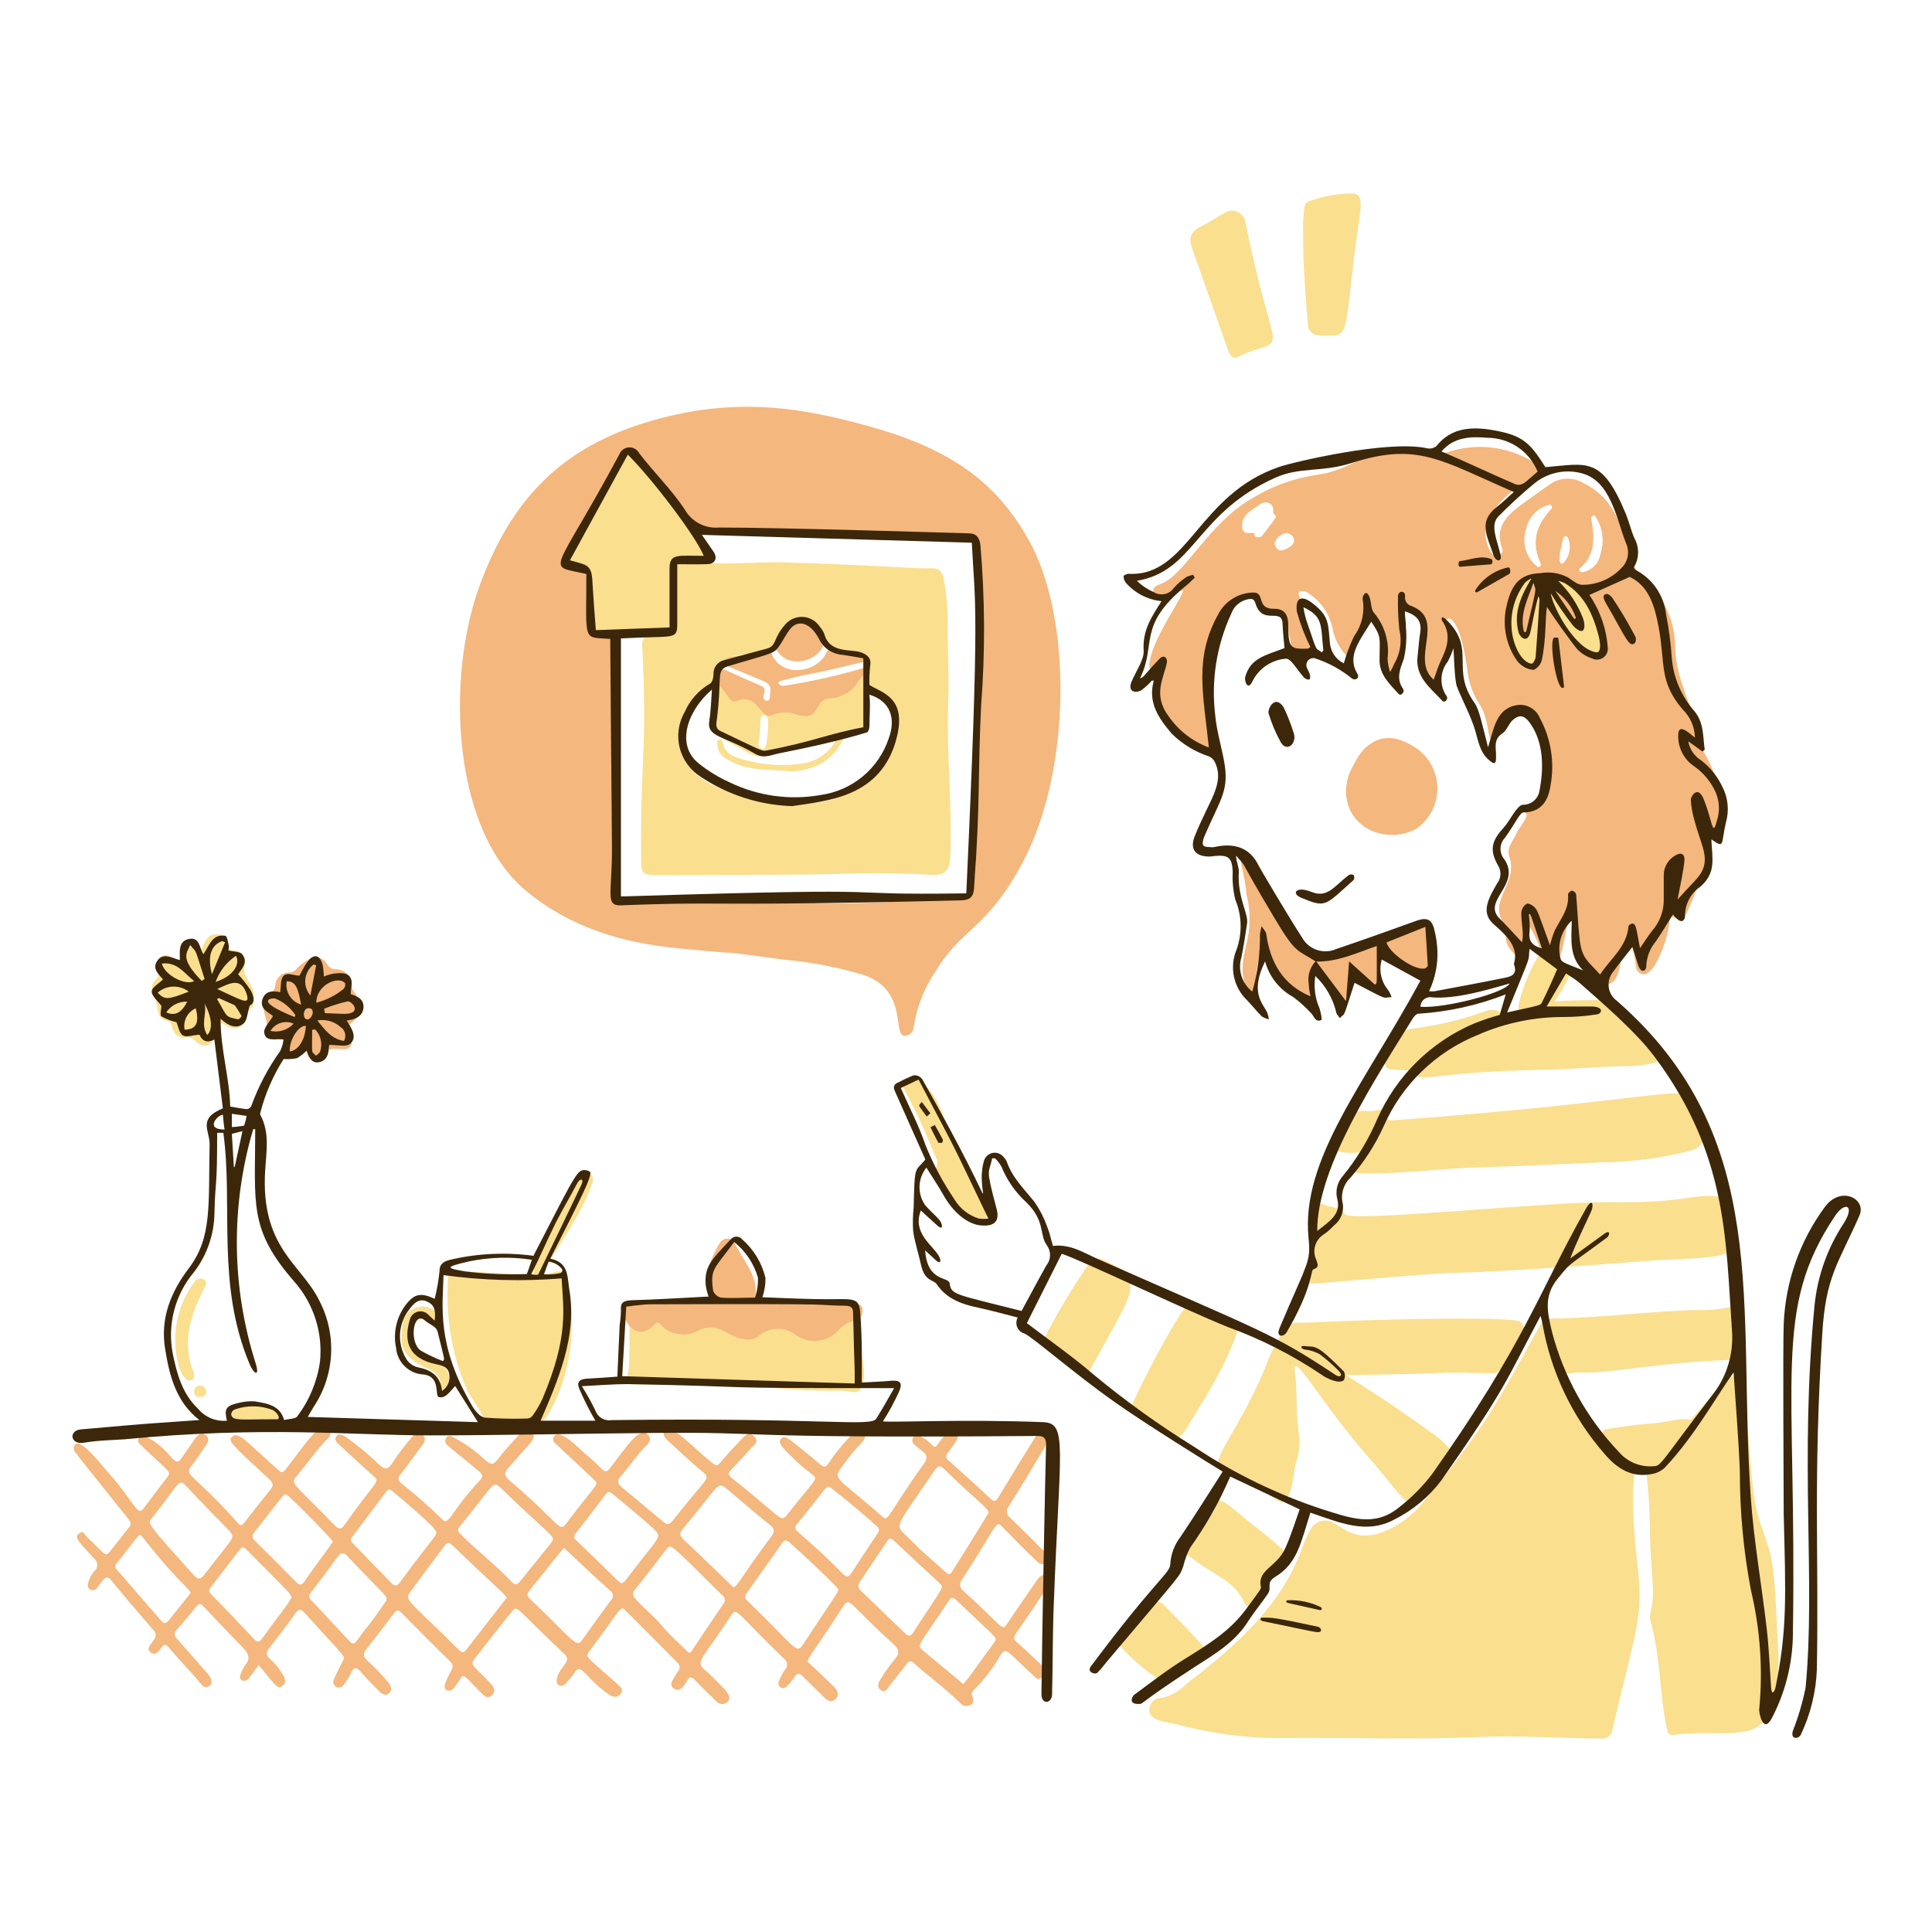 <svg width="380" height="380" viewBox="0 0 380 380" fill="none" xmlns="http://www.w3.org/2000/svg">
<path d="M264.709 270.484C270.846 274.284 276.812 278.331 282.607 282.568C283.593 283.347 284.514 284.205 285.362 285.133C286.008 285.779 285.989 286.615 285.21 287.033C283.899 287.622 283.31 288.933 282.645 289.883C281.486 291.555 280.175 293.094 278.845 294.671C276.717 297.274 275.349 293.55 268.585 285.931C260.32 276.602 253.993 265.031 254.677 269.8C255.266 273.942 254.772 278.141 255.532 282.283C255.724 284.146 255.497 286.028 254.867 287.793C254.373 289.693 254.411 291.593 253.727 293.493C252.853 295.811 252.321 296.001 250.421 294.538C248.521 293.075 246.621 292.638 244.987 291.156C244.19 290.472 243.353 289.838 242.479 289.256C242.118 289.009 241.833 288.648 241.244 288.705C235.981 289.18 244.246 281.371 249.699 266.836C250.396 265.273 251.203 263.762 252.112 262.314C253.195 259.559 255.551 260.243 257.261 260.148C266.077 259.673 291.138 258.875 298.282 259.73C299.612 259.901 300.182 261.44 299.308 262.96C298.016 265.164 296.515 267.235 295.071 269.363C294.867 269.635 294.594 269.847 294.279 269.977C293.965 270.108 293.622 270.151 293.285 270.104C280.023 269.8 290.872 270.085 264.709 270.484Z" fill="#FADF8F"/>
<path d="M259.408 252.415C258.807 252.466 258.204 252.466 257.603 252.415C256.577 252.206 255.912 251.731 256.235 250.515C256.378 249.839 256.641 249.196 257.014 248.615C258.23 246.715 258.021 244.606 258.553 242.63C258.673 241.329 258.609 240.018 258.363 238.735C258.363 237.538 259.484 236.341 260.472 236.93C261.46 237.519 263.436 237.196 264.557 238.83C265.678 240.464 304.457 236.322 316.332 236.455C330.278 236.626 331.437 235.277 336.13 235.22C338.657 235.22 338.961 235.353 339.094 237.842C339.512 246.43 345.25 247 328.663 247.741C320.721 248.102 321.671 248.33 300.923 249.641C277.819 251.085 296.021 249.223 259.408 252.415Z" fill="#FADF8F"/>
<path d="M268.528 226.366C267.065 226.789 265.525 226.873 264.025 226.613C262.543 226.613 262.125 225.321 263.075 224.2C265.355 221.616 265.146 218.082 268.49 218.5C269.263 218.615 270.052 218.57 270.808 218.367C271.967 218.082 272.955 218.158 272.936 219.735C272.936 220.438 273.411 220.4 273.924 220.362C325.794 216.562 333.014 212.762 332.064 216.733C331.722 218.139 332.786 219.165 333.261 220.343C333.508 220.951 333.983 221.464 334.306 222.072C335.503 224.257 334.857 225.72 332.406 226.347C326.647 227.81 320.734 228.576 314.793 228.627C306.87 228.988 298.966 229.387 291.024 229.596C283.424 229.805 275.976 230.926 268.395 230.774C267.445 230.774 266.495 230.907 266.4 230.052C266.4 229.672 266.4 229.235 266.742 229.102C268.034 228.627 268.053 227.354 268.642 226.404C268.737 226.195 268.737 226.195 268.528 226.366Z" fill="#FADF8F"/>
<path d="M115.045 118.313C115.045 116.698 114.931 115.064 115.045 113.449C115.235 111.359 113.696 111.416 112.309 111.131C110.523 110.77 110.086 109.839 111.036 108.224C111.986 106.609 113.126 104.747 114.228 103.018C117.097 98.496 119.567 93.708 122.759 89.376C123.918 87.837 124.868 87.761 125.913 89.376C130.492 95.969 138.491 103.645 139.574 109.212C140.277 112.746 136.439 110.599 133.874 110.998C130.815 111.435 133.589 112.765 133.285 122.227C133.285 124.469 132.392 125.324 130.131 125.381C123.614 125.514 122.816 125.153 120.308 125.875C118.857 126.182 117.345 126.015 115.995 125.4C114.817 125.039 115.045 124.45 115.045 118.313Z" fill="#FADF8F"/>
<path d="M302.499 199.215C303.012 199.082 303.601 199.215 303.449 198.227C303.145 196.441 310.042 196.916 314.716 196.631C315.647 196.631 316.464 196.859 316.616 198.056C316.768 199.253 320.416 201.723 323.665 205.751C324.048 206.253 324.591 206.608 325.204 206.758C325.488 206.794 325.75 206.933 325.939 207.148C326.128 207.363 326.233 207.64 326.233 207.926C326.233 208.213 326.128 208.49 325.939 208.705C325.75 208.92 325.488 209.059 325.204 209.095C323.788 209.423 322.344 209.62 320.891 209.684C315.191 209.684 309.643 210.311 304.019 210.406C280.516 210.824 279.889 213.18 278.084 211.052C277.476 210.349 275.785 210.539 274.588 210.406C273.752 210.406 272.802 210.406 272.441 209.494C271.795 207.803 274.854 205.903 275.348 203.699C275.842 201.495 279.946 203.243 292.448 198.797C293.341 198.493 294.899 198.512 295.355 199.633C299.573 199.158 300.979 199.5 302.499 199.215Z" fill="#FADF8F"/>
<path d="M122.304 271.415C123.786 271.187 123.805 270.446 123.824 260.357C124.489 261.516 125.23 262.048 126.37 261.877C126.997 261.782 127.415 261.668 127.662 260.984C128.118 259.711 129.011 259.787 129.847 260.585C130.536 261.129 131.289 261.589 132.089 261.953C136.136 264.309 135.661 258.286 144.743 262.428C145.064 262.657 145.45 262.78 145.845 262.78C146.24 262.78 146.625 262.657 146.947 262.428C149.702 260.357 152.799 260.927 155.592 261.915C162.85 264.461 167.258 256.006 168.455 260.927C169.119 263.757 169.614 266.625 169.937 269.515C170.013 270.562 169.884 271.614 169.557 272.612C169.515 272.816 169.431 273.01 169.311 273.181C169.191 273.352 169.037 273.496 168.859 273.605C168.681 273.714 168.482 273.785 168.275 273.813C168.068 273.842 167.858 273.827 167.657 273.771C166.405 273.533 165.128 273.457 163.857 273.543C151.602 273.543 151.716 272.061 124.603 272.289C124.178 272.331 123.749 272.274 123.35 272.123C122.951 271.971 122.593 271.729 122.304 271.415Z" fill="#FADF8F"/>
<path d="M310.67 269.952C309.701 269.838 307.915 270.674 306.87 269.382C304.229 266.19 304.97 262.295 304.058 260.623C303.469 259.635 304.457 259.35 305.312 259.35C315.781 259.16 325.908 257.773 333.679 257.678C335.711 257.756 337.745 257.597 339.74 257.203C341.203 256.823 342.628 258.514 340.88 259.578C340.329 259.92 340.481 260.338 340.671 260.794C341.119 262.18 341.437 263.605 341.621 265.05C341.963 266.836 341.412 267.444 339.626 267.501C326.174 267.995 315.743 270.313 310.67 269.952Z" fill="#FADF8F"/>
<path d="M230.586 282.872C230.289 282.865 230.005 282.75 229.788 282.549C226.425 279.471 221.523 278.597 222.777 275.994C225.551 270.142 228.477 264.423 231.916 258.894C233.36 256.5 233.816 256.462 236.343 257.697C238.121 258.736 240.041 259.51 242.043 259.996C243.221 260.205 243.696 260.927 243.259 262.2C240.827 269.135 237.084 274.854 233.189 281.2C232.979 281.712 232.616 282.147 232.151 282.446C231.685 282.745 231.139 282.894 230.586 282.872Z" fill="#FADF8F"/>
<path d="M36.614 190C36.177 188.252 35.93 186.96 37.051 186.409C38.172 185.858 38.685 186.599 39.255 187.397C40.205 186.029 40.281 183.483 43.055 183.768C44.119 183.882 44.423 184.737 44.537 185.554C44.651 186.371 44.993 186.922 46.076 186.941C47.539 186.941 48.432 188.347 48.071 190.19C47.615 192.527 50.142 193.496 49.971 196.365C49.971 198.835 48.622 198.265 48.375 199.747C47.938 202.179 46.475 202.939 44.385 201.647C43.397 201.039 42.998 201.096 42.827 202.274C42.739 202.792 42.586 203.296 42.371 203.775C41.554 205.903 40.072 206.283 38.419 204.725C38.214 204.472 37.947 204.277 37.644 204.157C37.341 204.037 37.013 203.997 36.69 204.041C35.094 204.288 34.163 203.262 33.764 201.818C33.574 201.153 33.384 200.811 32.586 200.659C30.42 200.222 31.389 197.429 30.192 195.795C29.882 195.296 29.764 194.702 29.858 194.122C29.952 193.542 30.253 193.016 30.705 192.641C30.998 192.36 31.192 191.992 31.261 191.592C31.329 191.192 31.267 190.78 31.085 190.418C30.966 190.212 30.892 189.984 30.867 189.748C30.842 189.512 30.867 189.273 30.94 189.047C31.014 188.821 31.134 188.613 31.293 188.437C31.452 188.261 31.647 188.12 31.864 188.024C32.276 187.85 32.737 187.827 33.164 187.959C33.592 188.091 33.959 188.37 34.201 188.746C36.481 191.368 37.298 192.584 36.614 190Z" fill="#FADF8F"/>
<path d="M170.829 141.835C170.851 142.227 170.73 142.614 170.489 142.925C170.248 143.235 169.904 143.449 169.518 143.526C165.3 145.046 160.854 145.787 156.617 147.231C155.002 147.763 153.254 147.953 151.62 148.466C148.39 149.473 147.497 148.143 140.847 144.495C140.304 144.234 139.878 143.779 139.653 143.22C139.428 142.661 139.42 142.038 139.631 141.474C140.049 139.688 140.41 137.921 140.771 136.135C141.075 134.653 142.006 134.235 143.203 135.204C144.4 136.173 144.191 137.56 145.977 137.104C147.763 136.648 148.808 137.408 149.777 139.156C151.544 142.405 152.304 136.724 158.213 139.669C159.239 140.182 159.733 140.087 160.113 138.928C160.333 138.136 160.825 137.446 161.502 136.98C162.18 136.515 163 136.303 163.818 136.382C164.786 136.539 165.777 136.317 166.584 135.761C167.391 135.205 167.952 134.359 168.15 133.399C168.302 132.867 168.321 131.955 169.195 132.069C170.069 132.183 169.936 133.076 169.917 133.722C169.936 136.401 170.582 139.099 170.829 141.835ZM150.689 146.452C150.995 144.843 151.117 143.205 151.05 141.569C151.05 141.315 150.951 141.071 150.773 140.89C150.596 140.709 150.354 140.605 150.1 140.6C149.15 140.6 149.796 143.906 149.131 146.3C148.998 146.775 150.328 148.2 150.689 146.452Z" fill="#FADF8F"/>
<path d="M256.31 46.246C256.251 44.418 256.333 42.589 256.557 40.774C256.589 40.495 256.701 40.232 256.88 40.016C257.059 39.8 257.297 39.641 257.564 39.558C260.161 38.614 262.896 38.107 265.658 38.057C268.907 37.905 267.406 41.23 266.304 50.73C264.822 63.593 264.898 65.607 262.732 65.93C261.539 66.053 260.335 66.053 259.141 65.93C258.606 65.877 258.11 65.621 257.757 65.215C257.404 64.809 257.219 64.283 257.241 63.745C256.785 58.045 256.272 52.383 256.31 46.246Z" fill="#FADF8F"/>
<path d="M222.301 252.814C222.624 254.714 221.047 257.526 214.549 269.173C213.789 270.541 213.029 270.617 211.794 269.686C205.885 265.354 204.194 265.43 205.619 262.77C208.087 258.051 210.821 253.478 213.808 249.071C214.929 247.456 215.594 247.171 217.209 247.893C218.348 248.402 219.458 248.972 220.534 249.603C222.301 250.591 222.301 250.8 222.301 252.814Z" fill="#FADF8F"/>
<path d="M233.036 304.513C233.036 303.582 233.378 303.126 237.786 298.414C238.166 298.106 238.477 297.723 238.7 297.287C238.922 296.852 239.051 296.375 239.078 295.887C239.078 293.094 243.923 298.053 246.526 300.01C248.426 301.435 250.326 303.031 252.074 304.589C253.081 305.444 253.062 306.603 251.941 306.926C248.141 308.009 250.041 313.044 247.153 315.4C246.184 316.198 245.253 316.312 244.721 315.153C242.821 310.897 238.527 309.643 235.221 307.04C234.404 306.318 233.055 305.995 233.036 304.513Z" fill="#FADF8F"/>
<path d="M304.001 118.883C301.987 126.027 303.184 130.625 300.923 130.91C299.726 131.043 299.137 130.131 298.681 129.238C297.451 127.046 296.837 124.563 296.904 122.051C296.971 119.539 297.716 117.092 299.061 114.969C299.328 114.338 299.794 113.812 300.387 113.469C300.98 113.126 301.668 112.986 302.348 113.069C306.433 113.677 304.096 116.869 309.321 122.569C309.606 122.911 309.815 123.747 310.461 123.234C311.107 122.721 310.461 122.246 310.347 121.79C307.801 116.489 304.001 115.064 305.901 113.221C306.01 113.105 306.14 113.013 306.286 112.95C306.431 112.887 306.588 112.854 306.747 112.854C306.905 112.854 307.062 112.887 307.207 112.95C307.353 113.013 307.484 113.105 307.592 113.221C308.096 113.591 308.549 114.026 308.941 114.513C311.187 117.254 313.1 120.252 314.641 123.443C316.142 126.768 315.059 130.302 312.095 128.725C307.801 126.388 305.901 122.892 304.001 118.883ZM299.384 125.229C299.847 124.957 300.233 124.572 300.506 124.11C300.778 123.648 300.929 123.124 300.942 122.588C300.97 120.363 301.374 118.16 302.139 116.071C302.31 115.691 302.842 115.064 302.139 114.722C301.436 114.38 301.208 114.912 300.885 115.368C299.951 116.812 299.33 118.435 299.062 120.133C298.793 121.832 298.884 123.567 299.327 125.229H299.384Z" fill="#FADF8F"/>
<path d="M226.994 314.868C227.401 314.875 227.802 314.971 228.17 315.148C228.537 315.325 228.862 315.579 229.122 315.894C231.497 318.307 233.872 320.739 236.152 323.247C237.14 324.33 236.817 325.356 235.544 326.021C233.685 326.873 232.071 328.18 230.851 329.821C230.243 330.657 229.426 331.417 228.362 330.6C225.421 328.721 222.749 326.452 220.42 323.855C219.793 323.019 219.717 322.316 220.42 321.689C223.745 319.2 225.93 314.792 226.994 314.868Z" fill="#FADF8F"/>
<path d="M194.142 238.374C194.142 240.274 193.097 240.825 191.786 240.274C188.67 238.868 185.858 233.871 184.414 230.774C184.243 230.413 183.939 229.995 184.148 229.596C184.642 228.589 184.148 227.696 183.749 226.936C182.063 222.615 180.102 218.408 177.878 214.339C177.004 212.762 178.581 212.667 179.037 211.964C179.493 211.261 180.044 211.793 180.633 212.192C182.97 214.12 184.683 216.699 185.554 219.602C188.252 226.1 193.8 235.866 194.142 238.374Z" fill="#FADF8F"/>
<path d="M333.052 279.908C333.183 280.244 333.197 280.616 333.09 280.961C332.983 281.306 332.762 281.605 332.463 281.808C327.58 286.292 327.2 290.187 323.761 289.161C319.847 288.002 316.161 288.591 316.427 284.107C316.427 283.575 316.218 283.537 315.876 283.366C315.594 283.286 315.351 283.103 315.197 282.853C315.042 282.604 314.986 282.305 315.04 282.017C315.211 281.276 315.838 281.086 316.465 281.01C318.897 280.668 321.31 280.25 323.742 280.079C329.043 279.756 332.254 278.16 333.052 279.908Z" fill="#FADF8F"/>
<path d="M104.976 249.717C105.271 248.313 105.819 246.974 106.591 245.765C108.536 241.217 110.724 236.777 113.146 232.465C113.887 231.23 114.514 230.09 115.806 230.66C116.152 230.817 116.423 231.105 116.558 231.461C116.693 231.817 116.682 232.212 116.528 232.56C114.419 238.678 111.303 242.611 106.838 250.211C106.534 250.724 106.192 251.237 105.489 251.066C104.786 250.895 105.052 250.287 104.976 249.717Z" fill="#FADF8F"/>
<path d="M172.311 84.246C188.879 89.053 196.669 96.216 202.293 106.134C210.995 121.505 210.672 151.601 201.248 169.442C194.256 182.742 189.012 182.609 184.034 191.026C181.753 194.356 180.265 198.165 179.683 202.16C179.645 202.555 179.471 202.925 179.19 203.206C178.91 203.486 178.54 203.661 178.144 203.699C175.256 204.231 178.999 194.921 169.936 191.786C164.846 190.252 159.613 189.24 154.318 188.765C137.37 186.523 151.05 188.233 133.418 186.523C122.493 185.478 112.29 182.457 103.683 175.389C88.882 163.4 87.685 133.285 94.335 115.178C100.51 98.439 110.2 87.913 128.269 82.726C144.742 78.033 157.7 80.009 172.311 84.246ZM121.296 174.249C121.296 177.023 122.018 177.707 124.735 177.726C127.452 177.745 145.027 177.726 150.708 177.555C154.603 177.555 158.536 177.707 162.45 177.707C170.81 177.707 179.151 177.213 187.492 176.814C190.361 176.681 191.292 175.655 191.691 172.767C192.09 169.879 191.691 166.535 191.824 163.419C192.318 153.672 192.432 121.771 192.622 120.175C192.862 116.371 192.728 112.553 192.223 108.775C192.188 107.933 191.865 107.128 191.308 106.496C190.751 105.863 189.995 105.44 189.164 105.298C188.25 105.068 187.314 104.94 186.371 104.918C177.745 104.918 165.3 103.911 137.199 103.911C136.859 103.92 136.521 103.845 136.216 103.693C135.911 103.54 135.648 103.315 135.451 103.037C132.468 99.085 129.333 95.247 126.559 91.124C123.785 87.001 124.108 86.925 111.625 107.673C111.462 107.922 111.359 108.205 111.326 108.501C111.292 108.797 111.329 109.097 111.432 109.376C111.536 109.655 111.703 109.906 111.922 110.109C112.14 110.311 112.403 110.459 112.689 110.542C113.12 110.734 113.586 110.838 114.057 110.846C115.691 110.732 115.957 111.511 115.957 113.012C115.996 116.35 115.824 119.688 115.444 123.006C115.401 123.247 115.412 123.495 115.479 123.731C115.545 123.967 115.664 124.184 115.827 124.368C115.99 124.551 116.192 124.694 116.419 124.787C116.646 124.881 116.891 124.921 117.135 124.906C118.123 124.906 119.035 125.058 120.08 125.134C122.227 125.305 120.764 125.001 121.543 150.157C121.733 155.515 121.068 155.496 121.296 174.249Z" fill="#F4B77D"/>
<path d="M50.863 327.484C50.16 328.453 49.609 329.289 48.963 330.049C48.827 330.281 48.61 330.454 48.354 330.535C48.097 330.616 47.82 330.598 47.576 330.486C46.987 330.144 47.215 329.574 47.405 329.099C47.587 328.55 47.849 328.032 48.184 327.56C49.419 326.154 48.792 325.109 47.709 324.007C45.175 321.385 42.642 318.731 40.109 316.046C38.874 314.697 39.159 315.723 34.77 320.549C34.143 321.233 34.314 321.708 34.77 322.297C36.784 324.552 38.785 326.819 40.774 329.099C41.439 329.821 42.028 330.999 41.249 331.531C40.109 332.405 39.634 331.246 38.304 329.745C36.556 327.845 34.808 325.945 33.079 323.912C32.642 323.437 32.357 323.323 31.863 323.912C31.369 324.501 30.666 325.812 29.64 325.014C28.614 324.216 29.773 323.304 30.229 322.601C30.364 322.45 30.467 322.272 30.53 322.08C30.594 321.887 30.616 321.683 30.597 321.481C30.577 321.279 30.515 321.084 30.416 320.907C30.317 320.73 30.182 320.576 30.02 320.454C27.254 317.261 24.524 314.037 21.831 310.783C20.786 309.529 20.368 310.783 19.076 312.322C18.942 312.536 18.731 312.69 18.487 312.754C18.243 312.817 17.984 312.785 17.763 312.663C17.541 312.542 17.375 312.34 17.298 312.1C17.221 311.86 17.238 311.6 17.347 311.372C17.533 310.497 17.953 309.689 18.563 309.035C18.742 308.885 18.887 308.698 18.986 308.486C19.085 308.274 19.136 308.043 19.136 307.809C19.136 307.576 19.085 307.345 18.986 307.133C18.887 306.921 18.742 306.734 18.563 306.584C15.523 303.259 14.554 302.461 15.485 301.663C16.416 300.865 16.606 301.834 17.024 302.233C20.501 305.463 20.672 306.375 21.546 305.254C22.838 303.601 24.13 301.967 25.441 300.333C25.897 299.763 25.669 299.288 25.27 298.794C14.269 285.057 14.744 285.665 14.63 285.304C14.514 285.097 14.476 284.855 14.521 284.622C14.566 284.389 14.692 284.18 14.877 284.031C16.093 283.1 20.026 288.211 21.128 289.446C26.714 295.754 26.98 298.376 28.272 296.647C29.792 294.595 31.331 292.543 32.908 290.548C33.82 289.408 33.193 289.522 27.835 284.354C27.398 283.936 26.809 283.499 27.379 282.777C27.949 282.055 28.557 282.416 29.089 282.777C33.706 285.152 34.276 289.066 35.72 286.786C36.537 285.513 37.468 284.316 38.342 282.986C38.874 282.245 39.501 281.618 40.413 282.226C41.325 282.834 40.983 283.67 40.413 284.411C39.501 285.741 38.627 287.109 37.62 288.363C36.119 290.263 38.171 289.864 46.854 299.63C47.291 300.124 47.538 300.086 47.937 299.63C49.704 297.35 51.49 295.108 53.276 292.866C53.884 292.125 53.637 291.612 52.991 290.966C45.296 283.898 44.84 283.366 45.6 282.644C45.734 282.481 45.918 282.365 46.123 282.313C46.328 282.262 46.544 282.278 46.74 282.359C47.365 282.624 47.943 282.99 48.45 283.442C50.54 285.342 52.668 287.242 54.739 289.142C55.366 289.731 55.67 289.655 56.183 289.009C60.192 283.917 63.042 279.091 64.714 281.219C64.817 281.339 64.894 281.48 64.939 281.632C64.985 281.784 64.998 281.944 64.978 282.101C64.959 282.258 64.906 282.41 64.825 282.546C64.743 282.682 64.634 282.799 64.505 282.891C62.396 285.019 60.705 287.508 58.805 289.788C56.905 292.068 56.905 290.738 65.797 299.972C66.614 300.808 67.07 300.922 67.811 299.858C73.929 291.156 74.86 291.517 73.511 290.358C71.231 288.344 69.027 286.273 66.785 284.221C66.291 283.765 65.645 283.233 66.139 282.511C66.633 281.789 67.469 282.302 68.039 282.644C70.423 284.327 72.666 286.202 74.746 288.249C75.829 289.142 76.342 288.971 77.064 287.888C78.353 285.937 79.775 284.076 81.32 282.321C82.688 281.39 84.284 282.568 83.22 284.031C81.776 285.931 80.37 288.04 78.812 289.921C78.109 290.795 78.318 291.232 79.021 291.821C81.799 294.027 84.463 296.373 87.001 298.851C88.331 300.238 88.426 297.54 94.449 291.08C95.095 290.377 94.829 289.883 94.221 289.389C92.321 287.831 90.421 286.235 88.521 284.715C87.837 284.183 87.248 283.632 87.78 282.815C88.312 281.998 88.996 282.625 89.566 282.91C91.552 283.971 93.392 285.287 95.038 286.824C96.786 288.306 96.938 288.287 98.287 286.539C99.636 284.791 100.89 283.556 102.22 282.093C102.866 281.39 103.645 280.839 104.519 281.637C105.393 282.435 104.861 283.176 104.291 283.841C102.885 285.456 101.479 287.052 100.035 288.648C99.142 289.636 99.085 290.244 100.282 291.251C110.143 299.592 109.934 301.568 111.378 299.649C117.42 291.574 117.971 292.049 116.869 291.061L109.554 284.202C109.098 283.765 108.509 283.366 108.908 282.644C109.991 280.592 114.057 285.114 115.292 286.102C118.864 288.99 118.826 290.263 120.004 288.743C123.576 284.107 125.875 280.44 127.49 282.226C128.174 283.005 127.718 283.765 127.148 284.297C125.248 286.197 123.88 288.382 122.132 290.32C121.41 291.118 121.372 291.669 122.132 292.372C124.906 294.652 127.661 296.97 130.416 299.288C131.138 299.915 131.594 299.972 132.316 299.098C138.795 290.757 139.916 290.909 138.339 289.598C135.983 287.698 133.741 285.513 131.461 283.442C130.872 282.891 130.15 282.207 130.777 281.447C132.088 279.87 135.964 284.449 140.068 287.736C140.809 288.325 141.113 288.382 141.759 287.584C143.032 285.988 144.476 284.544 145.863 283.043C146.566 282.283 147.402 281.523 148.371 282.549C149.34 283.575 148.371 284.164 147.763 284.81C146.471 286.235 145.16 287.66 143.83 289.066C143.298 289.617 143.013 289.959 143.83 290.624C153.957 298.642 153.539 299.554 154.774 297.977C160.797 290.377 160.911 291.061 159.771 290.016C157.71 288.472 155.802 286.735 154.071 284.829C153.615 284.221 153.026 283.575 153.653 282.929C154.28 282.283 154.926 282.929 155.553 283.309C157.453 284.867 159.486 286.425 161.367 288.059C162.089 288.667 162.431 288.572 162.944 287.85C164.347 285.711 165.985 283.735 167.827 281.96C168.492 281.371 169.062 280.82 169.727 281.447C170.392 282.074 170.221 283.024 169.575 283.67C168.37 284.897 167.259 286.211 166.25 287.603C163.59 291.232 163.685 289.636 173.47 298.224C174.819 299.421 174.173 298.471 181.716 287.888C183.027 285.988 181.564 285.76 179.816 284.088C179.608 283.92 179.472 283.678 179.437 283.413C179.401 283.148 179.469 282.88 179.626 282.663C180.291 281.675 182.267 283.119 183.084 283.993C183.901 284.867 184.034 284.639 184.509 283.993C185.018 283.265 185.577 282.573 186.181 281.922C186.618 281.409 187.15 281.067 187.815 281.542C187.964 281.644 188.09 281.777 188.184 281.932C188.278 282.087 188.337 282.26 188.359 282.44C188.381 282.62 188.364 282.802 188.309 282.975C188.255 283.148 188.164 283.307 188.043 283.442C186.713 285.741 185.478 286.273 186.409 287.109C189.24 289.674 192.109 292.201 194.864 294.804C195.605 295.488 195.89 295.279 196.346 294.538C198.689 290.649 201.064 286.773 203.471 282.91C204.003 282.074 204.535 280.763 205.827 281.599C207.119 282.435 206.188 283.499 205.675 284.335C203.3 288.325 200.906 292.315 198.436 296.248C198.289 296.41 198.178 296.602 198.111 296.811C198.044 297.019 198.023 297.24 198.048 297.458C198.073 297.675 198.144 297.885 198.257 298.073C198.37 298.261 198.522 298.422 198.702 298.547C201.045 300.789 203.344 303.063 205.599 305.368C206.112 305.881 206.948 306.489 206.017 307.268C205.086 308.047 204.402 307.534 203.794 306.926C201.723 305.026 199.69 302.898 197.657 300.846C195.624 298.794 197.03 298.642 189.221 310.688C189.073 310.848 188.963 311.039 188.897 311.246C188.832 311.454 188.813 311.674 188.842 311.89C188.871 312.106 188.947 312.312 189.065 312.496C189.183 312.679 189.34 312.833 189.525 312.949C197.372 320.017 197.011 320.986 198.094 319.371C199.994 316.502 202.008 313.671 203.927 310.84C204.459 310.061 205.086 309.453 205.979 310.023C206.872 310.593 206.473 311.524 205.979 312.227C203.987 315.233 201.96 318.217 199.899 321.176C199.348 321.955 199.291 322.468 200.07 323.076C201.495 324.292 202.844 325.603 204.212 326.876C205.162 327.75 206.112 328.89 205.086 329.783C204.06 330.676 203.718 329.973 203.186 329.479C194.655 321.746 199.937 324.007 191.539 332.405C191.349 332.545 191.215 332.748 191.16 332.977C191.104 333.206 191.131 333.447 191.235 333.659C191.501 334.267 191.577 334.951 190.912 335.331C190.591 335.521 190.214 335.592 189.846 335.533C189.479 335.474 189.143 335.288 188.898 335.008C185.763 331.892 181.944 329.175 179.759 327.123C179.132 326.534 178.752 326.686 178.277 327.332C177.213 328.757 176.092 330.144 174.99 331.512C174.553 332.044 174.173 333.013 173.299 332.462C172.425 331.911 172.729 331.018 173.147 330.353C173.99 328.971 174.93 327.651 175.959 326.401C176.966 325.204 176.928 324.501 175.731 323.361C167.219 315.761 167.143 313.861 165.87 315.894C158.536 327.294 158.27 326.42 159.334 327.294C160.911 328.738 162.45 330.239 163.989 331.721C164.73 332.443 165.167 333.393 164.331 334.191C163.495 334.989 162.716 334.476 162.013 333.754C160.683 332.424 159.296 331.132 157.985 329.783C157.263 329.023 156.769 328.985 156.199 329.935C155.773 330.595 155.269 331.201 154.698 331.74C154.543 331.899 154.336 331.998 154.115 332.018C153.894 332.038 153.673 331.979 153.492 331.851C153.31 331.722 153.181 331.533 153.127 331.318C153.073 331.102 153.098 330.875 153.197 330.676C153.495 329.892 153.884 329.146 154.356 328.453C154.515 328.306 154.639 328.124 154.718 327.922C154.796 327.719 154.828 327.502 154.809 327.285C154.791 327.069 154.723 326.86 154.612 326.674C154.5 326.487 154.348 326.329 154.166 326.211C144.533 316.939 144.951 315.97 143.754 317.813C138.168 326.42 136.667 326.743 138.548 328.377C139.783 329.422 140.885 330.619 142.044 331.759C143.203 332.899 143.944 333.925 143.032 334.799C142.872 334.936 142.686 335.038 142.484 335.099C142.283 335.16 142.071 335.179 141.862 335.154C141.653 335.129 141.451 335.061 141.27 334.954C141.089 334.847 140.932 334.704 140.809 334.533C139.46 333.203 138.073 331.93 136.781 330.543C135.489 329.156 135.28 330.543 134.653 331.36C134.026 332.177 133.418 332.709 132.544 332.12C131.67 331.531 132.088 330.752 132.544 330.049C133 329.346 133.038 329.137 133.361 328.719C133.475 328.592 133.56 328.443 133.612 328.281C133.664 328.119 133.68 327.948 133.66 327.779C133.641 327.61 133.585 327.447 133.497 327.301C133.41 327.155 133.292 327.03 133.152 326.933C129.789 323.551 126.426 320.188 123.082 316.806C121.942 315.628 122.36 316.274 115.9 324.786C114.969 326.021 115.558 325.945 121.505 331.303C122.094 331.835 122.721 332.462 122.037 333.203C121.353 333.944 120.612 333.849 119.814 333.317C115.026 330.049 114.285 326.819 113.031 328.966C112.495 329.741 111.898 330.471 111.245 331.151C110.523 331.987 109.155 331.569 109.535 330.106C110.181 327.522 112.651 326.857 110.96 325.28C101.46 316.312 101.745 315.628 100.776 316.844C98.243 319.998 95.747 323.165 93.29 326.344C92.283 327.598 93.461 327.788 96.463 331.094C97.071 331.759 97.641 332.576 96.767 333.412C95.893 334.248 95.247 333.583 94.639 332.956C90.022 328.282 91.656 329.156 89.281 332.006C89.137 332.229 88.921 332.397 88.668 332.48C88.416 332.563 88.142 332.556 87.894 332.462C87.286 332.158 87.419 331.531 87.59 331.075C88.521 328.415 89.737 327.978 88.483 326.743C85.278 323.589 82.112 320.422 78.983 317.243C78.318 316.559 77.976 316.616 77.444 317.357C75.677 319.751 73.834 322.088 72.01 324.444C71.86 324.588 71.745 324.765 71.674 324.961C71.603 325.157 71.577 325.366 71.599 325.573C71.621 325.78 71.69 325.979 71.801 326.156C71.911 326.332 72.061 326.481 72.238 326.591C73.775 328 75.216 329.511 76.551 331.113C76.931 331.721 77.14 332.443 76.551 333.013C75.962 333.583 75.202 333.317 74.651 332.709C73.454 331.474 72.181 330.296 71.041 328.909C70.186 327.959 69.616 327.674 69.008 329.118C68.628 329.922 68.149 330.675 67.583 331.36C67.512 331.485 67.417 331.594 67.303 331.682C67.19 331.77 67.06 331.835 66.922 331.873C66.783 331.911 66.638 331.921 66.496 331.903C66.354 331.885 66.216 331.839 66.091 331.768C65.966 331.697 65.857 331.602 65.769 331.489C65.681 331.375 65.616 331.246 65.578 331.107C65.54 330.969 65.53 330.824 65.548 330.682C65.566 330.539 65.612 330.402 65.683 330.277C66.196 329.08 66.785 327.921 67.393 326.762C68.001 325.603 68.058 326.287 59.945 317.262C59.185 316.407 58.767 316.426 58.045 317.395C56.411 319.751 54.625 322.012 52.877 324.273C51.49 326.078 53.808 325.926 55.784 329.688C56.164 330.391 56.297 331.094 55.518 331.588C54.606 332.5 53.827 330.98 50.863 327.484ZM99.693 314.184C97.983 312.284 95.19 309.947 88.92 303.886C88.141 303.145 87.78 303.563 87.362 304.133C85.329 306.85 83.296 309.548 81.301 312.303C79.306 315.058 79.173 313.443 90.288 324.539C91.01 325.242 91.295 325.014 91.827 324.33C94.221 321.233 99.465 314.507 99.693 314.222V314.184ZM164.559 312.151C161.557 309.111 158.441 306.204 155.249 303.335C154.755 302.898 154.356 302.841 153.957 303.335L146.737 313.538C146.664 313.627 146.61 313.731 146.579 313.842C146.548 313.953 146.54 314.069 146.556 314.183C146.572 314.297 146.612 314.407 146.672 314.505C146.733 314.604 146.813 314.688 146.908 314.754C156.408 323.931 156.636 325.489 157.909 323.513C165.3 312.208 165.3 312.93 164.559 312.189V312.151ZM194.446 297.502C194.313 296.533 192.052 295.165 185.725 288.952C184.832 288.078 184.414 288.363 183.825 289.199C175.902 300.979 175.769 299.668 178.695 302.499C179.607 303.373 180.481 304.266 181.393 305.121C182.932 306.527 184.528 307.876 186.067 309.263C186.542 309.7 186.827 309.833 187.245 309.149C189.297 305.9 193.952 298.452 194.446 297.54V297.502ZM131.879 304.171C131.233 304.171 131.537 304.285 124.868 312.702C124.757 312.805 124.668 312.93 124.608 313.069C124.547 313.208 124.516 313.358 124.516 313.509C124.516 313.661 124.547 313.811 124.608 313.95C124.668 314.089 124.757 314.214 124.868 314.317C126.426 316.217 128.516 317.737 130.112 319.675C131.708 321.613 133.323 322.962 134.957 324.596C135.318 324.938 135.622 325.47 136.135 324.596C138.149 321.537 140.201 318.516 142.253 315.495C142.366 315.37 142.452 315.222 142.503 315.062C142.555 314.901 142.571 314.731 142.551 314.564C142.532 314.396 142.476 314.235 142.388 314.091C142.301 313.946 142.183 313.823 142.044 313.728C139.346 311.239 132.791 304.285 131.879 304.209V304.171ZM144.267 312.189C144.932 312.189 146.167 309.605 151.734 302.157C152.513 301.112 152.228 300.542 151.373 299.877C148.466 297.597 145.673 295.089 142.861 292.771C140.961 291.194 141.303 292.486 134.33 300.675C133.627 301.492 133.608 301.929 134.33 302.689C137.503 305.653 144.077 312.037 144.267 312.227V312.189ZM108.775 302.689C108.623 301.796 106.419 300.333 98.458 292.619C96.843 291.061 97.09 292.163 90.44 300.219C89.87 300.884 90.06 301.226 90.592 301.758C93.822 305.007 97.508 307.8 100.643 311.144C101.213 311.752 101.688 311.695 102.201 311.144C109.63 301.891 108.091 304 108.775 302.822V302.689ZM85.348 300.561C82.783 297.958 79.971 295.64 77.178 293.284C76.589 292.79 76.285 292.961 75.924 293.436C73.701 296.4 71.497 299.364 69.255 302.309C69.178 302.377 69.116 302.46 69.074 302.553C69.032 302.647 69.01 302.748 69.01 302.85C69.01 302.953 69.032 303.054 69.074 303.147C69.116 303.241 69.178 303.324 69.255 303.392C71.839 306.052 74.385 308.731 76.988 311.372C77.596 311.999 78.09 312.037 78.698 311.182C86.089 301.055 86.507 301.872 85.348 300.694V300.561ZM110.998 304.361C110.238 305.159 107.597 308.579 104.082 312.892C103.55 313.538 103.721 313.994 104.253 314.488C113.525 323.323 113.278 324.33 114.76 322.221C116.527 319.713 118.313 317.224 120.156 314.754C120.296 314.632 120.405 314.478 120.475 314.305C120.544 314.132 120.572 313.946 120.555 313.76C120.538 313.575 120.478 313.396 120.379 313.238C120.28 313.081 120.145 312.949 119.985 312.854C114.722 308.142 112.423 305.748 110.998 304.551V304.361ZM185.25 312.132C185.25 311.581 185.478 312.132 175.75 302.955C175.123 302.347 174.838 302.613 174.458 303.183C172.684 305.843 170.911 308.484 169.138 311.106C169.022 311.228 168.934 311.374 168.88 311.533C168.825 311.692 168.805 311.861 168.822 312.028C168.838 312.196 168.89 312.358 168.974 312.503C169.058 312.649 169.172 312.775 169.309 312.873C172.216 315.628 175.009 318.421 177.992 321.214C178.619 321.822 179.075 321.974 179.645 321.043C182.02 317.3 184.091 314.526 185.25 312.322V312.132ZM45.695 302.252C45.695 301.302 45.581 301.815 36.48 292.144C35.093 290.662 35.169 291.992 29.83 298.661C29.013 299.687 29.032 299.725 38.171 309.871C38.855 310.612 39.33 310.745 40.071 309.871C44.042 304.684 45.049 303.696 45.695 302.442V302.252ZM122.303 311.296C123.063 311.201 122.607 311.182 128.003 304.456C129.903 301.986 130.036 301.967 127.68 299.896C125.324 297.825 122.987 295.925 120.631 293.949C120.137 293.55 119.681 293.113 119.092 293.949C117.192 296.495 115.292 299.003 113.278 301.549C113.169 301.639 113.083 301.754 113.027 301.883C112.971 302.013 112.947 302.154 112.956 302.295C112.966 302.436 113.008 302.573 113.081 302.694C113.153 302.815 113.253 302.918 113.373 302.993C123.386 312.607 121.049 310.612 122.303 311.486V311.296ZM57.323 314.07C56.544 312.816 58.368 314.754 48.45 304.76C48.032 304.342 47.652 304.114 47.177 304.76C45.277 307.249 43.377 309.719 41.477 312.17C41.378 312.25 41.298 312.351 41.243 312.466C41.188 312.581 41.159 312.707 41.159 312.835C41.159 312.962 41.188 313.088 41.243 313.203C41.298 313.318 41.378 313.42 41.477 313.5C44.308 316.426 47.177 319.39 49.932 322.335C50.502 322.943 50.939 323.133 51.528 322.335C55.1 317.3 56.24 316.179 57.323 314.26V314.07ZM172.9 301.093C172.895 300.869 172.833 300.651 172.72 300.458C172.607 300.265 172.447 300.104 172.254 299.991C169.461 297.502 166.554 295.089 163.628 292.79C162.374 291.802 162.925 292.372 156.788 299.725C155.572 301.207 156.94 300.561 165.813 309.586C166.554 310.365 166.972 310.156 167.485 309.377C173.451 300.2 171.931 302.765 172.9 301.093ZM65.55 303.259C64.828 302.271 59.052 296.362 56.81 294.329C56.335 293.911 56.012 293.759 55.556 294.329C53.656 296.685 51.908 299.003 50.065 301.34C49.936 301.448 49.835 301.584 49.768 301.739C49.701 301.893 49.671 302.06 49.681 302.228C49.69 302.396 49.738 302.559 49.821 302.705C49.904 302.851 50.02 302.975 50.16 303.069C52.877 305.729 55.556 308.446 58.235 311.163C58.824 311.752 59.223 311.904 59.812 311.163C62.491 307.211 64.22 305.14 65.455 303.259H65.55ZM76 314.792C76.209 313.861 76.266 314.45 68.229 305.976C67.507 305.216 67.013 305.425 66.462 306.147C64.695 308.541 62.928 310.935 61.123 313.291C61.024 313.371 60.944 313.472 60.889 313.587C60.834 313.702 60.805 313.828 60.805 313.956C60.805 314.083 60.834 314.209 60.889 314.324C60.944 314.439 61.024 314.541 61.123 314.621C63.65 317.319 66.158 320.055 68.723 322.772C69.274 323.399 69.635 323.399 70.148 322.772C72.96 318.858 72.029 320.568 76 314.792ZM189.411 331.246C190.399 330.334 191.672 328.282 195.605 322.981C196.289 322.05 196.042 322.335 188.138 314.754C187.587 314.222 187.169 314.051 186.656 314.754C180.956 323.437 180.196 323.532 181.45 324.558C183.977 326.629 189.221 331.056 189.487 331.246H189.411ZM37.411 313.177C37.291 312.949 37.151 312.733 36.993 312.531C33.779 309.321 30.783 305.899 28.025 302.29C27.322 301.359 27.588 301.72 23.009 307.401C22.61 307.876 22.515 308.275 23.009 308.769L31.73 318.801C32.243 319.409 32.661 319.314 33.117 318.801C38 312.626 37.05 314.032 37.544 313.177H37.411Z" fill="#F4B77D"/>
<path d="M168.017 256.234C168.872 256.424 169.632 256.633 169.67 257.735C169.67 260.585 167.276 258.761 164.711 261.858C163.652 262.927 162.248 263.586 160.749 263.718C159.25 263.85 157.752 263.447 156.522 262.58C155.49 261.77 154.21 261.341 152.898 261.365C151.586 261.389 150.323 261.865 149.321 262.713C147.212 264.309 144.761 263.055 142.291 261.782C141.558 261.372 140.738 261.142 139.899 261.113C139.06 261.083 138.225 261.254 137.465 261.611C136.269 262.349 134.851 262.641 133.461 262.436C132.071 262.231 130.797 261.542 129.865 260.49C129.314 259.92 129.029 260.186 128.63 260.604C125.97 263.416 123.5 261.307 122.626 258.704C121.752 256.101 124.526 256.937 124.83 256.804C128.307 255.341 131.936 256.557 135.47 256.177C136.648 256.044 137.845 255.968 139.042 255.911C141.664 255.778 136.116 253.536 141.55 244.511C141.703 244.228 141.932 243.994 142.213 243.836C142.494 243.679 142.813 243.605 143.134 243.623C143.455 243.641 143.765 243.75 144.026 243.938C144.287 244.125 144.49 244.383 144.609 244.682C146.186 248.064 149.226 250.895 148.561 255.151C148.428 255.968 149.207 255.626 149.568 255.626C159.923 255.721 163.552 255.189 168.017 256.234Z" fill="#F4B77D"/>
<path d="M265.886 190.323C265.554 192.032 265.383 193.769 265.373 195.51C265.373 196.346 265.202 197.125 264.29 197.41C262.39 197.923 262.656 195.187 260.091 191.33C259.737 190.725 259.242 190.217 258.647 189.848C256.576 193.99 259.635 196.156 257.963 197.087C257.203 197.505 256.595 197.087 256.063 196.498C254.258 194.598 252.263 192.698 250.572 190.703C249.649 189.167 248.879 187.544 248.273 185.858C247.486 188.318 247.045 190.876 246.962 193.458C246.962 194.237 247.114 195.035 246.24 195.244C245.366 195.453 245.214 194.56 244.967 193.876C243.77 190.684 244.758 187.568 245.423 184.509C245.956 181.694 245.878 178.798 245.195 176.016C244.974 173.955 244.619 171.912 244.131 169.898C244.131 169.594 243.979 169.233 244.34 169.062C244.701 168.891 245.043 169.214 245.138 169.575C245.765 172.216 248.387 173.546 249.261 176.111C250.274 178.525 251.673 180.758 253.403 182.723C254.695 184.395 256.538 185.478 257.906 187.074C258.476 187.739 258.799 188.67 259.996 188.594C260.442 188.587 260.887 188.543 261.326 188.461C262.726 187.92 264.199 187.587 265.696 187.473C266.969 187.473 267.463 186.162 268.508 185.687C269.425 185.116 270.445 184.729 271.51 184.547C273.866 184.414 275.709 182.875 277.818 182.039C279.927 181.203 280.82 181.336 281.428 183.711C281.827 185.764 281.885 187.87 281.599 189.943C281.599 191.577 279.699 192.185 277.799 191.216C276.035 190.314 274.394 189.19 272.916 187.872C272.612 187.606 272.422 187.093 271.909 187.302C270.503 187.853 271.282 190.551 271.434 192.109C271.434 192.774 271.662 193.553 270.902 194.009C269.173 194.693 267.121 191.9 265.886 190.323Z" fill="#F4B77D"/>
<path d="M273.942 164.217C266.342 164.217 262.447 157.073 266.171 150.556C266.681 149.488 267.319 148.486 268.071 147.573C271.016 144.476 274.455 144.343 278.768 147.288C279.999 148.192 280.998 149.375 281.684 150.74C282.369 152.105 282.722 153.612 282.713 155.14C282.703 156.667 282.332 158.171 281.63 159.527C280.928 160.883 279.915 162.054 278.673 162.944C277.228 163.758 275.601 164.196 273.942 164.217Z" fill="#F4B77D"/>
<path d="M54.34 204.098C52.706 203.908 52.079 203.186 52.44 201.628C52.801 200.07 50.293 197.828 53.504 195.149C53.882 194.788 54.112 194.301 54.15 193.781C54.199 193.071 54.526 192.41 55.06 191.94C55.593 191.471 56.291 191.231 57 191.273C57.257 191.271 57.509 191.206 57.735 191.083C57.96 190.96 58.152 190.784 58.292 190.57C58.96 189.833 59.759 189.227 60.648 188.784C60.935 188.572 61.264 188.424 61.612 188.351C61.96 188.277 62.321 188.279 62.668 188.356C63.016 188.434 63.343 188.585 63.627 188.8C63.911 189.014 64.146 189.287 64.315 189.601C64.49 189.944 64.766 190.226 65.106 190.41C65.445 190.593 65.832 190.669 66.215 190.627C67.021 190.688 67.774 191.047 68.329 191.633C68.884 192.22 69.201 192.992 69.217 193.8C69.169 194.164 69.25 194.533 69.445 194.845C72.067 198.17 70.585 201.134 67.127 202.141C68.362 203.509 69.616 204.516 69.027 205.618C68.096 207.518 65.227 204.915 63.327 207.518C61.94 209.418 60.534 208.714 60.116 206.32C60.036 206.084 59.934 205.855 59.812 205.637L58.824 207.043C58.748 207.216 58.639 207.372 58.502 207.502C58.364 207.633 58.203 207.735 58.026 207.802C57.849 207.869 57.66 207.9 57.471 207.894C57.282 207.888 57.096 207.844 56.924 207.765C54.264 206.549 59.964 204.725 54.34 204.098Z" fill="#F4B77D"/>
<path d="M154.185 134.9C159.814 134.021 165.376 132.751 170.829 131.1C170.856 131.399 170.799 131.699 170.665 131.968C170.531 132.236 170.324 132.462 170.069 132.62C168.587 133.798 168.378 135.375 166.516 136.325C165.597 136.898 164.555 137.243 163.476 137.332C159.866 137.332 161.747 141.93 156.845 140.6C156.084 140.279 155.267 140.114 154.441 140.114C153.616 140.114 152.799 140.279 152.038 140.6C149.473 141.949 149.264 136.04 144.913 137.883C143.488 138.491 143.336 136.477 141.36 134.786C140.258 133.855 140.809 132.677 140.809 131.613C140.809 130.549 140.942 131.157 149.625 134.862C150.423 135.204 150.537 135.66 150.271 136.458C150.119 136.933 149.986 137.788 150.784 137.826C151.582 137.864 151.373 137.104 151.449 136.591C151.639 135.394 151.677 134.691 150.309 134.026C141.379 130.226 141.322 130.568 141.531 129.979C141.593 129.868 141.677 129.772 141.778 129.697C141.88 129.622 141.996 129.569 142.12 129.542C143.172 129.258 144.246 129.068 145.331 128.972C147.231 128.972 148.922 128.307 150.727 128.117C151.221 128.117 151.525 127.908 151.772 128.573C153.672 133.399 160.759 132.373 162.526 128.383C162.627 128.118 162.816 127.896 163.062 127.754C163.308 127.612 163.595 127.559 163.875 127.604C165.649 127.562 167.424 127.683 169.176 127.965C169.461 127.996 169.737 128.087 169.986 128.231C170.234 128.375 170.45 128.569 170.62 128.801C171 129.428 171.133 129.922 170.126 130.131C166.687 130.891 163.267 131.822 159.809 132.468C157.624 132.886 155.743 133.304 153.748 133.874C152.551 134.102 153.254 135.014 154.185 134.9Z" fill="#F4B77D"/>
<path d="M162.051 125.4C162.678 129.371 155.534 132.316 152.741 127.87C151.905 126.559 153.349 123.804 153.976 122.493C155.268 119.7 161.234 120.175 162.051 125.4Z" fill="#F4B77D"/>
<path d="M334.4 146.509C333.811 140.201 329.498 134.254 329.479 127.015C329.372 122.322 327.46 117.851 324.14 114.532C322.772 113.012 320.872 111.853 321.081 109.383C321.008 108.966 320.831 108.574 320.568 108.243C318.991 105.393 318.516 98.515 311.562 95.095C310.598 94.477 309.477 94.148 308.332 94.148C307.187 94.148 306.066 94.477 305.102 95.095C303.202 96.368 301.302 97.774 299.402 99.142C296.381 101.346 293.873 103.721 295.488 107.977C295.716 108.547 295.298 108.965 294.804 109.231C292.904 110.257 291.004 104.215 292.999 101.422C295.149 98.251 298.072 95.681 301.492 93.955C303.221 93.138 303.297 91.846 301.644 90.896C299.111 89.336 296.264 88.356 293.307 88.028C290.351 87.699 287.358 88.03 284.544 88.996C282.844 89.504 281.048 89.608 279.3 89.3C266.399 88.103 267.406 92.321 258.4 93.499C254.075 94.204 249.93 95.754 246.202 98.059C237.728 102.904 232.902 113.259 228.304 114.855C227.468 115.159 226.575 115.52 226.898 116.546C227.582 118.75 230.964 116.185 232.712 116.147C232.902 115.957 232.921 115.957 232.712 116.147C232.484 117.686 227.183 124.887 226.176 129.77C226.043 130.492 225.739 131.67 226.803 131.67C227.867 131.67 228 132.525 227.981 133.38C227.962 134.235 227.981 134.843 227.981 135.584C227.354 141.113 232.104 145.35 236.208 146.642C236.987 146.889 237.918 147.592 238.716 146.889C239.514 146.186 238.222 145.616 238.146 144.989C237.564 142.56 237.252 140.075 237.215 137.579C237.88 130.872 236.075 121.771 244.701 117.439C247.57 116.014 245.689 119.947 251.427 121.239C251.777 121.309 252.099 121.477 252.358 121.722C252.617 121.967 252.801 122.28 252.89 122.626C254.961 128.326 253.232 130.625 255.151 131.081C256.291 131.366 256.861 130.549 257.298 129.675C257.688 128.842 257.891 127.934 257.891 127.015C257.891 126.095 257.688 125.187 257.298 124.355C256.456 122.278 255.925 120.088 255.721 117.857C255.721 117.344 255.056 116.622 255.721 116.299C256.025 116.235 256.34 116.243 256.64 116.322C256.94 116.401 257.217 116.549 257.45 116.755C258.714 117.587 259.789 118.675 260.607 119.948C261.425 121.221 261.968 122.651 262.2 124.146C262.731 126.212 263.83 128.088 265.373 129.561C265.525 126.179 267.976 123.861 268.622 120.498C270.655 123.842 272.954 126.768 272.27 130.758C272.255 131.127 272.354 131.492 272.555 131.803C272.637 132.013 272.781 132.194 272.967 132.322C273.154 132.45 273.374 132.518 273.6 132.518C273.826 132.518 274.047 132.45 274.233 132.322C274.42 132.194 274.564 132.013 274.645 131.803C275.576 129.903 275.994 123.12 276.317 120.878C276.317 120.536 276.165 120.061 276.602 119.909C277.039 119.757 277.305 120.061 277.59 120.27C278.361 120.773 278.994 121.46 279.432 122.27C279.87 123.079 280.099 123.985 280.098 124.906C280.139 126.259 280.057 127.614 279.851 128.953C279.548 130.35 279.722 131.808 280.345 133.095C280.649 133.741 281.048 134.254 281.865 134.197C283.765 134.197 283.195 131.1 285.399 126.597C285.582 126.281 285.67 125.92 285.653 125.557C285.636 125.193 285.515 124.842 285.304 124.545C284.962 124.013 284.696 123.443 284.373 122.911C284.255 122.767 284.199 122.582 284.217 122.397C284.234 122.212 284.325 122.041 284.468 121.923C284.536 121.843 284.62 121.778 284.716 121.734C284.811 121.69 284.914 121.667 285.019 121.667C285.124 121.667 285.228 121.69 285.323 121.734C285.418 121.778 285.503 121.843 285.57 121.923C287.375 123.671 288.154 128.839 288.553 131.328C288.748 133.774 289.523 136.138 290.814 138.225C292.581 140.714 292.581 143.925 293.398 146.813C293.626 146.712 293.82 146.547 293.955 146.338C294.09 146.128 294.161 145.884 294.158 145.635C294.211 144.314 294.703 143.049 295.557 142.041C296.411 141.032 297.577 140.338 298.87 140.068C301.169 139.251 302.195 139.65 303.202 141.968C304.627 145.046 304.38 150.993 303.867 154.337C303.83 155.257 303.512 156.144 302.954 156.878C302.397 157.612 301.628 158.158 300.751 158.441C300.084 158.618 299.492 159.004 299.06 159.543C301.777 159.771 299.193 161.918 298.167 164.122C297.54 165.471 296.267 166.896 296.856 168.359C298.585 173.565 293.341 176.548 295.279 180.804C296.837 184.262 295.412 184.87 297.445 187.207C298.984 189.107 300.884 187.207 300.827 184.87V182.191C301.668 183.554 302.369 184.999 302.917 186.504C303.392 187.663 303.506 189.259 305.292 189.164C307.078 189.069 307.04 188.043 308.731 179.417C309.042 180.524 309.208 181.667 309.225 182.818C309.189 185.873 310.224 188.844 312.151 191.216C313.101 192.546 314.051 194.123 315.951 193.724C317.851 193.325 318.307 191.558 318.649 189.924C318.989 188.196 319.632 186.543 320.549 185.041C321.164 186.613 321.56 188.263 321.727 189.943C321.736 190.284 321.843 190.616 322.035 190.899C322.227 191.182 322.496 191.404 322.81 191.539C323.912 192.071 325.109 190.494 325.717 189.43C327.075 186.952 327.97 184.248 328.358 181.45C328.358 180.994 328.358 180.044 329.213 180.424C330.79 181.07 331.55 180.196 332.025 179.018C333.458 175.722 334.683 172.34 335.692 168.891C336.167 166.991 336.699 165.091 337.345 163.191C340.423 154.394 334.495 147.497 334.4 146.509ZM246.734 105.203C246.734 104.861 246.734 104.804 245.955 104.842C245.176 104.88 244.473 104.842 244.321 103.816C244.017 101.251 246.373 100.263 247.513 99.427C247.791 99.124 248.16 98.919 248.565 98.844C248.969 98.769 249.387 98.826 249.755 99.009C250 99.157 250.195 99.376 250.314 99.637C250.432 99.898 250.47 100.189 250.42 100.472C250.42 101.441 250.762 100.928 250.895 101.46C250.924 101.522 250.939 101.59 250.939 101.659C250.939 101.728 250.924 101.796 250.895 101.859C249.945 103.132 249.09 104.329 248.216 105.431C247.855 105.811 246.791 105.773 246.734 105.203ZM252.111 108.243C251.37 108.471 250.458 107.293 250.8 106.552C250.992 106.099 251.297 105.704 251.687 105.404C252.076 105.105 252.537 104.911 253.023 104.842C253.783 104.728 256.5 106.837 252.111 108.3V108.243ZM310.916 111.625C313.88 108.965 313.595 105.678 312.968 101.954C312.954 101.849 312.976 101.743 313.029 101.651C313.082 101.56 313.165 101.489 313.263 101.45C313.361 101.411 313.469 101.405 313.571 101.435C313.672 101.464 313.761 101.526 313.823 101.612C314.545 102.725 315.002 103.99 315.157 105.307C315.311 106.625 315.161 107.961 314.716 109.212C314.555 110.047 314.14 110.813 313.528 111.405C312.916 111.996 312.137 112.385 311.296 112.518C311.178 112.568 311.044 112.569 310.925 112.521C310.806 112.473 310.71 112.38 310.66 112.261C310.609 112.143 310.608 112.009 310.656 111.89C310.704 111.77 310.798 111.675 310.916 111.625ZM307.116 107.198C307.515 105.849 307.42 105.526 307.876 105.469C307.978 105.456 308.082 105.477 308.171 105.529C308.26 105.58 308.33 105.659 308.37 105.754C308.734 106.564 308.849 107.465 308.7 108.341C308.552 109.217 308.146 110.03 307.534 110.675C307.306 111.093 306.033 111.188 307.192 107.198H307.116ZM300.2 103.968C300.434 102.832 300.987 101.787 301.795 100.955C302.603 100.124 303.632 99.541 304.76 99.275C304.855 99.268 304.95 99.29 305.033 99.338C305.115 99.386 305.181 99.458 305.222 99.544C305.263 99.63 305.277 99.727 305.263 99.821C305.248 99.915 305.205 100.003 305.14 100.073C301.872 103.607 301.226 106.932 303.05 110.865C303.089 110.957 303.097 111.059 303.074 111.157C303.051 111.254 302.997 111.342 302.922 111.407C302.846 111.472 302.751 111.512 302.652 111.52C302.552 111.529 302.452 111.505 302.366 111.454C301.268 110.589 300.469 109.401 300.08 108.059C299.692 106.716 299.734 105.285 300.2 103.968ZM314.469 128.668C310.004 131.879 304.361 117.838 303.696 116.774C303.696 116.432 303.696 115.9 303.259 115.976C302.271 116.109 301.891 115.292 301.359 114.779C299.06 118.807 298.604 122.474 300.048 125.324C301.682 119.776 300.979 117.097 302.746 117.325C304.513 117.553 303.259 120.707 302.746 126.198C302.518 128.326 303.012 127.68 302.746 129.105C302.575 130.169 302.271 131.195 301.036 131.48C297.236 132.354 294.804 121.22 298.946 114.855C299.44 114.114 299.953 112.765 301.302 114.057C301.644 114.38 301.739 113.791 301.948 113.639C303.107 112.708 304.171 112.993 304.304 114.399C304.304 115.406 305.235 115.577 305.634 116.299C306.698 118.028 307.876 119.681 309.054 121.334C309.452 121.889 309.956 122.36 310.536 122.721C309.776 117.021 303.905 115.558 305.634 113.715C306.204 113.107 306.831 113.183 307.534 113.715C309.578 114.996 311.306 116.723 312.589 118.766C313.873 120.809 314.678 123.116 314.944 125.514C314.981 125.821 315.038 126.126 315.115 126.426C315.254 126.815 315.269 127.239 315.156 127.637C315.044 128.035 314.81 128.389 314.488 128.649L314.469 128.668Z" fill="#F4B77D"/>
<path d="M303.449 259.768C304.844 262.939 306 266.21 306.907 269.553C308.408 277.153 316.654 284.544 318.307 286.995C319.105 288.173 320.454 287.793 321.765 287.926C320.245 295.241 322.088 306.508 322.411 311.448C322.886 319.048 321.062 323.361 317.129 340.233C317.106 340.492 317.03 340.744 316.906 340.973C316.782 341.201 316.612 341.402 316.407 341.562C316.203 341.723 315.967 341.839 315.715 341.905C315.464 341.97 315.201 341.983 314.944 341.943C307.002 341.943 299.06 341.278 291.118 341.639C279.034 342.19 266.969 341.772 254.885 341.81C247.106 342.1 239.326 341.235 231.8 339.245C229.9 338.694 225.511 338.637 226.1 335.863C226.193 335.306 226.489 334.804 226.932 334.453C227.374 334.102 227.931 333.927 228.494 333.963C230.338 333.563 232.015 332.608 233.301 331.227C242.63 324.14 252.168 315.78 256.101 304.456C256.526 303.282 257.047 302.144 257.659 301.055C257.85 300.603 258.142 300.2 258.511 299.876C258.881 299.553 259.319 299.317 259.792 299.188C260.266 299.058 260.763 299.037 261.246 299.127C261.729 299.217 262.185 299.415 262.58 299.706C265.069 301.074 267.349 303.506 273.22 300.808C276.196 299.361 278.763 297.193 280.687 294.5C285.087 289.331 289.161 283.893 292.885 278.217C297.122 271.472 300.751 264.366 303.449 259.768Z" fill="#FADF8F"/>
<path d="M131.994 118.009V112.518C131.994 111.112 132.602 110.618 133.894 110.618C134.83 110.561 135.769 110.561 136.706 110.618C142.672 111.169 148.619 110.466 154.566 110.618C172.483 111.169 180.862 111.929 183.066 111.777C184.662 111.663 185.327 112.366 185.612 113.829C186.189 116.962 186.45 120.144 186.391 123.329C186.391 128.288 186.695 133.266 186.505 138.206C186.144 148.238 187.284 158.251 186.923 168.264C186.809 171.19 185.954 172.216 183.123 172.064C177.176 171.722 171.21 171.665 165.263 171.874C158.195 172.14 128.783 172.121 128.574 172.102C126.674 172.102 126.123 171.627 126.104 169.822C125.876 147.763 127.377 149.188 126.313 126.92C126.313 125.533 126.75 125.02 128.099 125.02C132.697 125.02 132.013 125.02 132.013 118.028L131.994 118.009ZM156.561 158.023C162.907 158.023 165.244 157.244 169.557 153.729C172.539 151.642 174.638 148.52 175.447 144.97C175.869 143.157 175.658 141.255 174.849 139.578C174.041 137.902 172.682 136.553 171.001 135.755C170.698 135.608 170.445 135.374 170.276 135.083C170.107 134.792 170.028 134.457 170.051 134.121C169.986 133.14 170.129 132.156 170.469 131.233C171.039 129.903 170.469 129.333 169.367 129.086C168.743 128.923 168.108 128.808 167.467 128.744C164.484 128.611 161.976 127.813 160.741 124.716C160.475 123.855 159.92 123.113 159.169 122.615C158.418 122.118 157.517 121.896 156.621 121.988C155.725 122.08 154.888 122.48 154.254 123.119C153.619 123.759 153.226 124.598 153.141 125.495C151.868 130.302 146.928 127.395 142.349 129.77C141.494 130.207 140.449 130.625 140.582 131.86C140.886 133.893 139.765 134.919 138.302 136.059C131.728 141.208 131.937 150.404 139.879 154.223C145.061 156.79 150.778 158.092 156.561 158.023Z" fill="#FADF8F"/>
<path d="M324.045 287.281C327.066 286.122 328.814 283.48 330.771 281.276C333.469 278.16 336.357 275.215 338.77 271.776C339.948 270.142 341.639 270.447 342.361 272.347C344.261 277.344 343.805 290.72 345.724 297.864C346.503 300.79 347.814 303.564 348.384 306.528C349.239 311.012 349.315 316.389 349.809 326.174C349.866 329.101 349.489 332.021 348.688 334.838C346.56 343.388 339.492 339.93 329.175 341.222C328.244 341.336 328.016 340.918 327.845 340.006C326.382 332.976 326.591 325.68 324.615 318.726C324.481 318.273 324.481 317.791 324.615 317.339C325.736 312.893 324.615 310.081 324.482 299.726C324.449 296.55 324.246 293.379 323.874 290.226C323.703 289.314 323.589 287.452 324.045 287.281Z" fill="#FADF8F"/>
<path d="M109.308 275.367C108.149 277.666 107.104 280.231 104.159 280.858C100.359 281.656 95.495 280.288 95.362 279.813C94.697 277.096 92.55 275.196 91.562 272.688C88.789 265.969 87.612 258.698 88.123 251.446C88.123 250.211 88.75 249.717 89.928 249.945C90.384 249.945 105.698 251.066 107.826 250.515C111.056 249.66 110.999 249.679 111.721 253.061C113.263 260.566 112.419 268.366 109.308 275.367Z" fill="#FADF8F"/>
<path d="M250.363 66.044C250.534 68.723 247.741 67.944 243.599 70.167C242.421 70.813 241.832 69.73 241.49 68.723C240.312 65.322 235.657 52.25 234.555 49.077C233.662 46.493 234.156 45.543 236.607 44.327C238.051 43.605 239.4 42.674 240.806 41.895C241.178 41.644 241.608 41.49 242.055 41.449C242.502 41.407 242.953 41.478 243.365 41.656C243.778 41.834 244.139 42.112 244.415 42.466C244.692 42.82 244.875 43.238 244.948 43.681C247.722 57.418 249.793 62.7 250.363 66.044Z" fill="#FADF8F"/>
<path d="M298.681 197.6C299.466 194.45 300.66 191.415 302.234 188.575C303.013 187.321 304.229 187.378 305.046 188.575C305.333 188.955 305.707 189.258 306.138 189.46C306.568 189.662 307.041 189.756 307.516 189.734C308.808 189.734 309.416 190.475 308.827 191.634C307.863 193.706 306.698 195.679 305.35 197.524C304.229 198.93 299.327 199.291 299.137 199.196C298.643 199.063 298.624 198.55 298.681 197.6Z" fill="#FADF8F"/>
<path d="M79.021 262.827C79.021 259.255 79.876 257.773 82.137 257.127C82.681 256.966 83.255 256.937 83.812 257.043C84.369 257.149 84.893 257.387 85.339 257.736C85.785 258.086 86.142 258.538 86.378 259.053C86.614 259.568 86.724 260.133 86.697 260.699C86.697 261.402 86.26 261.44 85.728 261.25C84.873 260.946 83.942 258.837 82.498 259.54C82.167 259.702 81.889 259.958 81.7 260.275C81.511 260.592 81.419 260.957 81.434 261.326C81.138 262.329 81.218 263.405 81.659 264.353C82.099 265.301 82.871 266.056 83.828 266.475C85.18 267.049 86.406 267.882 87.438 268.926C89.015 270.617 88.331 273.695 87.248 273.676C86.906 273.676 86.507 273.429 86.564 273.144C87.172 269.743 84.094 269.344 82.289 268.28C80.047 266.874 78.755 265.259 79.021 262.827Z" fill="#FADF8F"/>
<path d="M34.467 263.246C34.53 259.114 35.929 255.114 38.457 251.846C38.695 251.63 39 251.501 39.32 251.481C39.641 251.46 39.959 251.548 40.224 251.732C40.851 252.15 40.49 252.758 40.224 253.271C37.507 258.515 35.949 263.379 37.697 268.984C37.854 269.309 37.987 269.646 38.096 269.991C38.21 270.561 38.305 271.207 37.602 271.473C36.5 271.929 35.455 269.839 35.17 268.68C34.684 266.91 34.447 265.081 34.467 263.246Z" fill="#FADF8F"/>
<path d="M51.091 280.972C49.191 280.839 45.695 280.573 45.486 278.787C45.182 276.146 51.186 274.854 54.017 277.21C55.822 278.692 54.283 281.2 51.091 280.972Z" fill="#FADF8F"/>
<path d="M39.482 274.759C38.836 274.759 38.247 274.759 38.19 273.885C38.158 273.718 38.165 273.547 38.209 273.382C38.254 273.218 38.335 273.067 38.446 272.938C38.558 272.81 38.697 272.709 38.854 272.643C39.01 272.577 39.18 272.547 39.349 272.555C40.679 272.479 41.211 274.664 39.482 274.759Z" fill="#FADF8F"/>
<path d="M154.964 151.677C150.955 151.278 146.813 151.677 143.127 149.397C142.524 149.135 142.01 148.702 141.649 148.152C141.288 147.602 141.095 146.958 141.094 146.3C141.094 145.958 140.999 145.521 141.531 145.464C142.063 145.407 142.082 145.768 142.139 146.053C142.633 148.466 144.685 149.017 146.547 149.492C150.327 150.535 154.287 150.749 158.156 150.119C159.392 149.895 160.566 149.414 161.604 148.707C162.641 148 163.519 147.083 164.179 146.015C164.597 145.388 164.977 144.476 165.604 144.913C166.231 145.35 165.604 145.597 165.604 145.882C164.891 147.257 163.882 148.457 162.65 149.397C161.419 150.336 159.994 150.992 158.479 151.316C157.341 151.658 156.148 151.781 154.964 151.677Z" fill="#FADF8F"/>
<path d="M226.557 133.874C225.929 134.579 225.229 135.216 224.467 135.774C223.346 136.401 221.712 136.078 222.567 134.064C223.422 132.05 225.056 129.713 224.942 128.003C224.676 123.937 226.519 121.315 228.457 118.237C225.755 117.969 223.256 116.685 221.465 114.646C221.152 114.273 220.984 113.802 220.99 113.316C220.99 113.164 221.655 112.841 221.997 112.86C233.72 113.468 235.562 97.299 251.617 91.827C254.353 90.896 272.879 86.488 280.631 88.16C280.958 88.24 281.3 88.244 281.629 88.172C281.959 88.099 282.267 87.952 282.531 87.742C285.21 84.322 288.934 83.942 292.734 84.455C299.194 85.462 300.733 86.697 303.944 91.884C312.152 91.219 315.04 89.623 319.79 101.099C320.417 102.638 320.796 104.291 321.442 105.811C321.951 106.703 322.208 107.716 322.188 108.743C322.168 109.77 321.871 110.772 321.328 111.644C321.499 111.853 321.595 112.062 321.766 112.138C323.395 112.991 324.789 114.233 325.823 115.755C326.857 117.276 327.5 119.029 327.694 120.859C328.256 123.668 328.63 126.512 328.814 129.371C329.127 133.255 330.686 136.934 333.26 139.859C335.16 142.158 334.933 144.875 335.294 147.459L334.857 147.82L332.064 145.806C332.199 146.589 332.501 147.334 332.95 147.99C333.4 148.645 333.985 149.197 334.667 149.606C336.44 150.996 337.86 152.786 338.809 154.831C339.904 156.988 340.135 159.482 339.455 161.804C338.467 166.155 339.264 166.934 336.585 165.072C336.832 169.043 337.517 171.703 334.439 174.401C333.484 175.049 332.708 175.926 332.18 176.951C331.652 177.977 331.39 179.119 331.417 180.272C331.419 180.443 331.377 180.612 331.293 180.762C331.21 180.912 331.089 181.038 330.942 181.127C330.22 181.412 329.289 180.12 329.042 179.873C327.94 181.621 326.876 183.426 325.699 185.136C324.537 186.513 323.869 188.238 323.799 190.038C323.799 190.988 322.811 191.577 322.203 189.829C322.013 189.259 321.709 188.252 321.082 186.238C319.733 187.986 318.46 189.525 317.282 191.14C316.94 191.555 316.687 192.036 316.538 192.553C316.389 193.07 316.347 193.612 316.414 194.145C316.482 194.679 316.658 195.193 316.931 195.656C317.204 196.12 317.569 196.522 318.003 196.84C348.802 223.725 341.697 256.804 344.357 294.557C344.965 303.164 346.484 311.657 347.492 320.321C347.928 324.121 348.08 327.921 348.346 331.854C348.479 333.754 349.087 332.519 349.201 331.987C351.557 320.587 351.234 313.785 350.835 297.977C350.835 295.146 350.645 264.347 350.835 260.338C351.188 252.076 353.993 244.105 358.891 237.443C362.046 233.092 367.176 235.79 365.732 239.077C361.552 248.577 359.1 251.009 358.417 262.333C356.611 291.479 357.771 305.235 357.353 328.358C357.182 332.803 356.109 337.166 354.199 341.183C353.818 342.038 352.127 342.228 352.621 340.48C353.706 337.722 354.545 334.873 355.13 331.968C357.144 311.068 353.913 287.66 356.896 256.766C357.474 251.021 359.429 245.5 362.596 240.673C364.933 237.082 362.92 236.189 360.943 239.134C348.556 257.64 353.439 270.75 352.641 321.271C352.611 327.091 351.184 332.818 348.48 337.972C346.808 341.126 345.952 336.908 346.01 336.281C346.768 328.424 346.222 320.495 344.394 312.816C342.927 305.119 342.195 297.3 342.21 289.465C341.963 283.1 341.431 276.754 340.975 269.933C337.498 274.778 333.375 282.359 327.485 288.629C326.804 289.286 325.945 289.729 325.014 289.902C320.949 290.738 318.061 288.876 315.514 285.874C309.202 278.622 305.002 269.775 303.374 260.3C303.28 259.8 303.16 259.305 303.012 258.818C296.096 271.757 296.419 272.65 283.537 291.118C281.079 294.402 277.883 297.064 274.209 298.889C268.699 301.834 263.549 299.478 257.735 297.521C255.835 303.506 255.152 307.553 250.801 310.156C248.901 311.353 250.25 312.208 249.357 313.5C248.141 315.286 246.754 316.958 245.557 318.782C242.954 323.019 238.812 325.394 234.822 327.978C225.436 334.077 224.714 335.084 224.353 335.122C221.617 335.388 222.833 333.545 223.023 333.393C226.291 330.98 229.521 328.472 232.979 326.325C237.387 323.589 241.813 320.91 244.967 316.654C248.121 312.398 248.065 312.474 247.989 312.075C247.286 308.693 251.124 308.275 252.815 304.475C253.917 302.024 254.714 299.421 255.626 296.875L241.966 290.415C239.857 295.357 237.213 300.052 234.081 304.418C233.496 305.558 233.05 306.763 232.751 308.009C231.782 310.403 233.492 308.123 217.551 327.009C217.02 327.718 216.443 328.391 215.822 329.023C215.366 329.422 213.713 328.89 214.549 327.769C227.431 310.517 230.167 309.453 230.186 307.61C230.301 305.667 231.003 303.806 232.2 302.271C235.012 298.091 237.691 293.797 240.484 289.446C237.995 287.945 225.132 279.946 219.356 275.842C211.661 270.465 203.187 263.055 201.515 262.295C201.195 262.21 200.9 262.053 200.651 261.836C200.402 261.619 200.205 261.348 200.077 261.044C199.949 260.739 199.892 260.409 199.91 260.08C199.929 259.75 200.023 259.429 200.185 259.141C197.62 258.495 195.131 257.792 192.585 257.241C189.279 256.557 186.22 255.55 184.225 252.567C183.598 251.655 181.907 252.111 181.147 248.767C180.672 246.563 179.931 244.397 179.608 242.174C179.507 240.635 179.538 239.09 179.703 237.557C179.912 228.741 179.931 230.66 182.002 228.057C180.976 225.796 176.929 216.657 176.074 214.757C175.599 213.788 175.77 213.237 176.777 212.857C177.735 212.339 178.725 211.882 179.741 211.489C180.059 211.469 180.378 211.53 180.667 211.666C180.956 211.803 181.206 212.009 181.394 212.268C198.817 243.086 191.407 235.581 193.516 228.399C193.616 227.992 193.83 227.623 194.133 227.334C194.435 227.044 194.814 226.847 195.225 226.766C195.636 226.684 196.061 226.721 196.451 226.872C196.842 227.023 197.181 227.283 197.43 227.62C197.694 227.878 197.901 228.189 198.038 228.532C199.14 231.686 201.496 233.928 203.51 236.455C204.535 237.942 205.359 239.558 205.961 241.262C206.455 242.44 206.702 243.732 207.101 245.062C210.502 244.625 213.181 246.411 215.993 247.665C248.293 261.915 250.288 262.2 262.733 270.465C263.474 270.959 264.253 270.636 263.341 269.667C262.165 268.458 260.895 267.346 259.541 266.342C258.623 265.844 257.615 265.534 256.576 265.43C255.664 265.164 255.835 264.632 256.576 264.746C258.818 265.05 258.686 264.062 264.328 269.762C264.456 270.022 264.522 270.308 264.522 270.598C264.522 270.888 264.456 271.174 264.328 271.434C263.493 272.308 260.985 271.149 260.073 270.484C254.276 266.559 248.015 263.368 241.434 260.984C232.428 257.336 212.307 247.684 208.83 246.601L201.971 260.243C206.36 263.606 210.844 266.703 214.948 270.237C221.254 275.479 227.92 280.272 234.898 284.582C242.67 289.768 251.106 293.884 259.978 296.818C265.678 298.604 270.352 300.428 275.178 296.476C277.609 294.592 279.787 292.402 281.657 289.959C299.973 264.062 302.557 254.334 311.848 237.88C313.273 235.353 313.52 237.082 312.93 238.336C311.544 241.338 310.081 244.321 308.846 247.532L315.439 242.744C316.902 241.661 316.54 243.067 316.104 243.39C307.591 249.698 309.225 248.045 306.395 251.484C303.563 254.923 304.361 258.134 305.235 261.877C307.55 270.761 312.08 278.913 318.403 285.57C319.233 286.548 320.286 287.313 321.472 287.803C322.659 288.292 323.945 288.49 325.223 288.382C326.725 288.382 326.477 287.869 336.624 274.607C339.59 270.97 341.033 266.326 340.651 261.649C339.416 243.827 339.777 227.05 325.451 207.879C321.765 202.92 314.773 196.935 310.726 193.363C309.947 192.679 309.055 192.147 308.01 191.463L304.21 197.961H313.216C315.591 198.075 315.02 199.405 314.089 199.519C311.971 199.85 309.831 200.021 307.687 200.032C301.799 199.994 295.971 201.205 290.587 203.585C282.347 206.934 275.736 213.36 272.157 221.502C270.492 225.173 268.296 228.579 265.64 231.61C264.933 232.275 264.42 233.119 264.155 234.053C263.891 234.986 263.885 235.974 264.139 236.911C264.224 237.692 264.107 238.482 263.797 239.205C263.487 239.927 262.996 240.557 262.371 241.034C261.769 241.697 261.093 242.289 260.358 242.801C259.551 243.302 258.955 244.081 258.682 244.99C258.409 245.9 258.478 246.878 258.876 247.741C259.085 248.425 259.635 249.261 258.363 249.641C257.698 249.831 258.363 253.023 253.062 262.048C252.511 262.998 250.877 263.112 251.675 261.212C257.071 248.33 257.869 248.482 257.375 243.523C255.817 228.038 268.413 213.123 279.376 192.888L271.776 188.727C271.475 189.742 271.428 190.815 271.64 191.852C271.852 192.89 272.317 193.859 272.992 194.674C273.302 195.122 273.539 195.615 273.696 196.137C271.625 196.137 273.563 197.03 266.419 193.306C263.968 200.906 264.689 199.006 263.531 200.241C263.284 199.861 262.885 199.538 262.828 199.139C262.178 196.396 260.745 193.901 258.705 191.957C258.365 194.107 258.649 196.309 259.521 198.303C259.769 199.082 260.092 200.545 259.883 200.621C258.686 201.172 258.477 199.823 257.831 199.234C256.774 198.08 255.61 197.031 254.354 196.099C253.008 195.362 251.824 194.362 250.874 193.157C249.924 191.952 249.227 190.568 248.825 189.088C245.804 195.225 248.349 197.315 249.242 199.139C249.399 199.577 249.513 200.028 249.585 200.488C249.087 200.379 248.611 200.187 248.178 199.918C247.19 198.93 246.279 197.771 245.328 196.783C244.005 195.532 243.092 193.908 242.712 192.126C242.332 190.345 242.503 188.49 243.201 186.808C244.366 183.595 244.278 180.06 242.954 176.909C242.533 175.136 242.367 173.313 242.46 171.494C242.346 168.72 241.662 168.112 238.964 168.359C238.605 168.416 238.243 168.454 237.881 168.473C235.107 168.473 233.967 167.029 234.993 164.464C237.881 157.244 240.883 154.185 239.002 150.005C238.773 149.474 238.362 149.042 237.843 148.789C235.059 147.89 232.526 146.348 230.452 144.286C227.906 141.284 225.721 138.206 226.937 133.874H226.557ZM258.857 189.069L264.746 196.916L265.355 189.088L270.428 193.667C270.903 193.268 270.789 194.256 270.789 186.067C266.989 187.359 263.189 189.221 258.8 189.126C255.114 186.694 255 187.815 250.725 180.652C242.973 167.694 245.69 171.247 243.125 168.302C243.125 169.499 243.714 170.525 243.657 171.494C243.353 176.529 245.557 179.664 245.291 181.583C244.968 183.825 244.606 186.086 244.17 188.309C243.802 189.515 243.811 190.805 244.195 192.006C244.578 193.208 245.318 194.264 246.317 195.035C247.355 191.371 247.86 187.576 247.817 183.768C247.889 183.229 247.996 182.696 248.141 182.172C248.445 182.685 248.977 183.16 249.053 183.692C249.851 189.392 252.378 193.705 257.755 195.966C257.565 195.168 257.45 194.353 257.412 193.534C257.279 192.736 257.331 191.918 257.565 191.144C257.799 190.369 258.209 189.659 258.762 189.069H258.857ZM337.63 161.614C338.315 159.694 338.233 157.585 337.403 155.724C336.48 153.731 335.052 152.015 333.26 150.746C332.251 150.08 331.429 149.166 330.873 148.091C330.318 147.017 330.047 145.818 330.087 144.609C330.087 142.196 331.988 143.963 333.375 145.084C333.325 142.972 332.445 140.964 330.923 139.498C326.288 134.026 327.58 130.739 326.25 123.443C325.49 119.282 324.35 115.273 320.55 113.468L312.607 117.021C314.698 120.068 315.944 123.615 316.217 127.3C316.274 127.683 316.225 128.075 316.075 128.433C315.926 128.79 315.681 129.1 315.368 129.329C315.056 129.558 314.686 129.697 314.3 129.731C313.914 129.765 313.526 129.693 313.178 129.523C312.025 129.157 310.985 128.503 310.157 127.623C308.504 125.609 305.387 121.106 304.267 119.377C303.887 121.505 304.152 125.495 303.278 129.732C303.183 130.167 302.99 130.574 302.713 130.923C302.437 131.272 302.084 131.554 301.683 131.746C301.008 131.723 300.349 131.538 299.76 131.208C299.172 130.877 298.671 130.41 298.301 129.846C297.296 128.378 296.594 126.725 296.235 124.983C295.876 123.241 295.868 121.445 296.21 119.7C297.198 114.817 298.965 112.879 303.012 112.727C304.871 112.407 306.782 112.714 308.447 113.601C309.32 114.19 310.347 115.064 311.278 115.026C312.7 115.027 314.108 114.738 315.415 114.176C316.721 113.614 317.9 112.791 318.878 111.758C319.528 111.146 319.97 110.346 320.14 109.469C320.311 108.593 320.201 107.685 319.828 106.875C317.928 102.125 316.844 94.43 310.935 93.043C309.331 92.639 307.653 92.624 306.04 92.997C304.428 93.371 302.928 94.122 301.664 95.19C299.244 97.191 296.929 99.315 294.729 101.555C293.018 103.284 294.424 106.058 295.146 109.155C295.469 110.523 294.235 110.618 293.741 109.155C292.411 105.184 290.719 102.581 294.463 99.655C295.583 98.8 296.61 97.755 297.75 96.767C283.367 90.535 278.845 86.887 265.83 91.067C259.94 92.967 255.702 91.751 250.763 93.993C236.152 100.567 235.107 110.96 225.607 113.772C224.961 113.981 224.277 114.095 223.612 114.247C224.573 115.173 225.693 115.92 226.918 116.451C227.552 116.855 228.317 116.997 229.054 116.848C229.791 116.699 230.442 116.271 230.87 115.653C231.592 114.829 232.423 114.107 233.34 113.506C233.762 113.287 234.218 113.139 234.689 113.069L234.993 113.62C234.366 114.19 233.796 114.817 233.093 115.349C223.593 123.196 227.545 126.749 224.22 133.418C225.132 133.171 224.866 132.867 228.02 129.618C229.046 128.535 229.654 129.618 229.521 130.264C228.989 133.209 226.652 136.553 229.806 140.809C231.754 143.652 234.535 145.822 237.767 147.022C236.646 136.344 234.879 129.447 239.534 120.954C240.166 119.683 241.126 118.604 242.315 117.829C243.505 117.054 244.879 116.611 246.298 116.546C249.091 116.356 246.83 119.852 250.687 119.738C253.898 119.738 253.309 122.949 253.385 124.222C253.594 127.395 253.917 127.68 257.185 127.585C257.185 127.585 257.355 127.585 257.735 127.262C256.628 125.034 255.738 122.706 255.076 120.308C254.734 117.572 255.987 116.945 258.21 118.693C261.402 121.201 261.212 122.493 261.592 126.673C261.695 127.482 261.997 128.252 262.471 128.916C262.946 129.579 263.577 130.114 264.31 130.473C264.831 128.64 265.505 126.854 266.324 125.134C267.08 124.1 267.62 122.925 267.91 121.677C268.201 120.43 268.236 119.137 268.015 117.876C267.882 117.344 268.736 115.577 269.401 117.572C269.743 118.541 269.63 119.795 270.219 120.498C271.268 121.734 272.049 123.174 272.514 124.727C272.978 126.281 273.115 127.914 272.917 129.523C272.961 130.428 273.127 131.322 273.41 132.183C273.733 131.639 274.019 131.074 274.266 130.492C275.431 128.489 275.779 126.113 275.235 123.861C275.003 121.684 274.914 119.494 274.969 117.306C274.969 116.071 276.47 116.109 276.355 117.306C276.297 117.729 276.399 118.159 276.642 118.51C276.885 118.862 277.25 119.11 277.667 119.206C284.488 121.923 277.268 129.542 281.98 133.684C282.474 132.392 282.835 131.119 283.424 129.884C284.697 127.281 285.476 124.716 283.633 122.056C283.5 121.866 283.367 120.726 284.64 122.056C290.34 127.756 285.267 131.556 289.998 138.225C290.929 139.498 291.479 142.272 292.676 146.984C293.892 143.184 294.253 139.384 298.376 138.681C299.313 138.541 300.27 138.722 301.091 139.195C301.912 139.667 302.549 140.403 302.898 141.284C305.087 145.351 305.812 150.046 304.951 154.584C304.533 157.415 303.164 159.771 299.688 159.79C298.927 159.79 298.206 161.69 296.021 164.768C295.471 165.332 295.152 166.082 295.127 166.87C295.103 167.658 295.374 168.426 295.887 169.024C299.27 174.021 291.403 177.137 294.938 180.652C296.438 182.134 297.844 183.73 299.365 185.345C299.449 184.899 299.499 184.449 299.517 183.996C299.517 182.476 299.175 180.975 299.232 179.474C299.259 179.12 299.372 178.777 299.561 178.476C299.749 178.175 300.008 177.924 300.314 177.745C300.809 177.612 301.721 178.22 302.101 178.771C302.481 179.322 302.537 179.512 304.855 185.934C305.101 184.931 305.419 183.946 305.805 182.989C306.964 180.728 308.675 178.714 308.409 175.921C308.409 175.674 308.922 175.18 309.207 175.18C309.393 175.222 309.565 175.313 309.705 175.443C309.846 175.573 309.949 175.738 310.005 175.921C310.252 178.714 310.347 181.526 310.65 184.3C311.088 188.537 312.076 188.727 314.717 191.691C316.749 188.537 319.961 186.276 320.303 182.191C320.303 181.982 320.815 181.64 321.062 181.659C321.803 181.659 321.842 182.685 322.564 186.504C323.495 185.155 324.178 184.053 324.976 183.046C326.512 181.297 327.321 179.026 327.238 176.7V171.988C327.265 171.199 327.501 170.432 327.922 169.765C328.342 169.097 328.932 168.553 329.632 168.188C330.677 167.58 331.398 167.998 331.303 169.214C331.208 170.791 330.487 174.211 329.955 176.928C331.152 175.617 332.215 174.439 333.317 173.299C336.965 169.499 334.78 167.029 333.317 161.5C332.896 160.123 332.641 158.7 332.557 157.263C332.557 156.674 333.964 154.28 335.123 157.263C336.814 161.5 336.833 164.711 337.63 161.614ZM276.317 120.232C276.317 121.334 276.545 122.36 276.526 123.367C276.713 125.427 276.579 127.504 276.128 129.523C275.368 131.651 274.531 133.456 275.994 135.527C276.336 136.002 275.615 137.104 275.007 136.401C273.316 134.501 271.34 132.734 271.34 129.884C271.34 125.438 271.814 125.324 269.706 122.284C267.483 125.932 264.88 128.991 266.932 132.43C267.54 133.437 266.571 133.874 265.963 133.494C263.761 131.682 261.233 130.308 258.515 129.447C258.283 129.412 258.046 129.437 257.827 129.52C257.609 129.603 257.414 129.74 257.264 129.919C257.113 130.099 257.011 130.313 256.967 130.543C256.923 130.773 256.939 131.011 257.014 131.233C257.147 131.689 257.47 132.069 257.584 132.506C258.116 134.406 256.653 133.475 256.444 133.228C254.905 131.461 253.879 129.428 252.834 129.561C251.475 129.684 250.171 130.15 249.041 130.914C247.911 131.678 246.994 132.716 246.374 133.931C245.424 136.04 244.72 133.931 244.91 133.171C245.955 129.371 248.901 128.934 252.644 127.471C252.511 125.894 252.321 124.298 252.264 122.702C252.131 119.339 248.331 123.139 246.944 118.712C246.64 117.724 246.202 117.705 245.328 117.895C244.611 118.058 243.946 118.4 243.394 118.888C242.843 119.376 242.424 119.995 242.175 120.688C239.28 126.939 238.188 133.875 239.021 140.714C239.325 144.077 240.427 147.345 240.921 150.689C241.624 155.743 239.838 157.586 236.836 164.616C236.608 165.148 236.437 166.022 236.703 166.326C236.969 166.63 237.824 166.592 238.432 166.649C239.04 166.706 244.854 164.559 247.551 170.259C247.76 170.696 253.86 181.013 256.064 184.338C256.696 185.516 257.753 186.409 259.02 186.836C260.286 187.263 261.668 187.192 262.885 186.637C268.148 184.87 273.391 182.97 278.635 181.089C280.535 180.405 281.581 180.766 282.075 182.704C282.45 184.113 282.667 185.56 282.721 187.017C282.82 189.757 282.26 192.481 281.087 194.959C281.453 195.002 281.822 195.002 282.189 194.959C286.616 194.123 291.062 193.325 295.489 192.413C296.876 192.147 298.604 191.919 297.787 189.677V189.525C298.737 186.276 296.344 184.015 293.817 181.811C291.29 179.607 292.563 176.985 294.444 173.793C294.833 173.303 295.065 172.707 295.109 172.083C295.153 171.459 295.007 170.836 294.691 170.297C292.962 167.352 293.285 165.471 295.678 162.887C296.97 161.481 298.3 158.46 299.478 158.289C300.226 158.31 300.958 158.075 301.552 157.622C302.147 157.169 302.569 156.526 302.746 155.8C303.677 151.202 303.677 145.92 300.846 142.101C299.82 140.695 298.852 140.486 297.56 141.607C296.724 142.329 296.382 143.697 295.508 144.248C293.608 145.464 294.31 147.212 294.253 148.827C294.253 149.701 294.253 150.727 292.942 149.568C290.814 147.801 290.701 145.103 289.846 142.728C288.649 139.365 286.654 135.812 286.407 134.482C286.027 132.24 286.046 129.941 285.875 127.509C285.571 128.411 285.197 129.288 284.753 130.131C283.986 131.097 283.552 132.286 283.518 133.519C283.484 134.752 283.851 135.964 284.564 136.971C284.906 137.465 284.165 138.358 283.689 137.845C281.353 135.299 278.294 133.152 278.826 129.029C278.997 127.585 279.073 126.122 279.301 124.678C279.719 122.341 278.939 121.087 276.317 120.232ZM182.211 229.653C181.385 230.684 180.911 231.953 180.86 233.273C180.809 234.593 181.182 235.895 181.926 236.987C182.743 237.994 183.826 238.887 184.643 239.799C185.46 240.711 185.631 242.212 184.301 240.996L181.109 238.089C179.418 242.592 183.408 244.815 184.681 247.076C185.251 248.083 184.89 248.634 184.13 247.931L181.964 245.936C182.401 252.282 186.638 251.009 186.79 252.453C187.056 254.714 188.063 254.581 200.926 257.849C202.598 254.771 204.156 251.826 205.79 248.919C206.25 248.361 206.511 247.666 206.532 246.943C206.552 246.221 206.331 245.512 205.904 244.929C204.346 242.801 205.676 240.217 201.857 236.474C199.73 234.527 198.062 232.132 196.974 229.463C196.637 228.86 196.215 228.309 195.72 227.829H195.15C194.485 231.002 193.782 229.387 196.005 237.709C196.613 239.97 195.815 241.129 193.421 241.053C190.267 241.053 187.284 238.165 185.574 235.068C184.567 233.282 183.37 231.534 182.211 229.653ZM259.085 242.117C261.479 240.217 263.797 238.83 263.037 235.885C262.817 235.071 262.808 234.215 263.011 233.398C263.213 232.58 263.621 231.827 264.196 231.211C266.959 227.802 269.23 224.022 270.941 219.982C274.693 211.583 281.479 204.912 289.941 201.305C291.589 200.656 293.27 200.092 294.976 199.614L296.153 195.586C290.653 197.736 284.852 199.017 278.959 199.386C278.579 199.386 278.123 199.918 277.876 200.317C271.017 211.413 258.952 229.615 259.085 242.117ZM177.176 213.997C178.848 217.797 180.71 221.369 182.002 225.15C183.519 228.913 185.429 232.505 187.702 235.866C188.775 237.679 190.48 239.032 192.49 239.666C193.119 239.759 193.76 239.759 194.39 239.666C185.973 222.148 189.545 229.254 180.672 212.344L177.176 213.997ZM302.424 92.758C301.627 90.795 300.263 89.114 298.507 87.93C296.75 86.745 294.681 86.111 292.562 86.108C289.313 85.842 286.046 85.88 283.519 88.787C289.048 91.143 291.67 92.473 297.826 95.152C299.365 95.817 300.011 94.791 302.424 92.758ZM296.325 199.158C303.127 197.638 302.975 197.828 303.355 197.011C304.286 195.111 305.255 193.059 306.262 190.646L300.846 186.618C300.466 189.62 301.664 186.333 296.401 199.215L296.325 199.158ZM272.708 185.364C273.24 187.435 278.047 190.798 280.099 190.513C280.384 190.513 280.84 190.095 280.821 189.905C280.707 187.435 280.517 184.984 280.346 182.305L272.708 185.364ZM305.008 116.755C305.673 120.023 309.454 126.521 312.816 127.946C314.355 128.611 314.717 128.402 314.717 126.749C314.661 126.106 314.547 125.47 314.375 124.849C313.292 120.802 311.638 117.078 307.876 114.76C307.431 114.53 306.959 114.358 306.471 114.247C308.616 116.312 310.282 118.822 311.354 121.6C311.847 122.835 311.942 125.59 309.453 123.12C307.879 121.101 306.42 118.995 305.084 116.812L305.008 116.755ZM301.094 113.81C300.663 114.03 300.266 114.312 299.916 114.646C294.577 121.923 298.51 130.473 301.284 130.53C301.55 130.53 302.006 129.675 302.044 129.2C302.348 125.4 302.575 121.714 302.803 117.971C302.767 117.722 302.696 117.479 302.594 117.249C301.91 119.605 301.53 121.961 301.017 124.279C300.504 126.597 298.985 125.533 298.662 124.279C297.674 120.479 299.155 117.192 301.169 113.867L301.094 113.81ZM279.319 198.018C283.955 198.417 296.135 195.282 296.914 193.439C291.879 194.902 286.217 196.498 281.714 196.175C281.432 196.111 281.139 196.113 280.858 196.179C280.576 196.246 280.314 196.375 280.09 196.559C279.867 196.742 279.688 196.974 279.568 197.236C279.447 197.499 279.388 197.786 279.396 198.075L279.319 198.018ZM309.074 181.146C308.146 182.023 307.454 183.12 307.062 184.336C306.67 185.551 306.591 186.846 306.832 188.1C307.06 189.354 307.344 189.221 311.41 190.874C308.636 188.252 309.055 184.851 309.15 181.203L309.074 181.146ZM259.996 128.307L260.282 127.908C259.75 122.873 260.281 121.277 256.367 119.434C256.537 120.608 256.83 121.76 257.242 122.873C259.199 128.649 258.686 127.3 259.996 128.307ZM299.688 124.051C299.688 124.121 299.716 124.189 299.765 124.239C299.815 124.289 299.883 124.317 299.953 124.317C300.024 124.317 300.092 124.289 300.142 124.239C300.191 124.189 300.219 124.121 300.219 124.051C302.461 114.437 302.119 116.451 301.587 114.684C300.428 117.952 298.946 120.707 299.688 124.051ZM300.694 179.835C300.867 180.96 300.918 182.1 300.846 183.236C300.542 185.136 301.511 186.067 303.278 186.542C300.751 179.056 301.112 179.778 300.694 179.835ZM309.53 121.6C309.557 121.65 309.604 121.687 309.659 121.704C309.714 121.72 309.774 121.713 309.824 121.685C309.874 121.658 309.912 121.611 309.928 121.556C309.944 121.5 309.937 121.441 309.91 121.391C309.18 119.273 307.771 117.456 305.901 116.223L309.53 121.6Z" fill="#3C270B"/>
<path d="M39.217 279.3C34.676 275.804 33.327 270.674 32.472 265.278C31.503 259.236 33.593 254.144 37.165 249.413C41.763 243.314 40.965 237.063 41.231 224.979C41.231 222.376 38.837 220.02 43.834 218.006L42.162 204.459C40.699 205.219 39.73 204.744 39.255 203.528C38.077 203.528 36.747 204.098 35.987 203.661C35.227 203.224 35.037 201.761 34.714 201.058C33.674 200.821 32.675 200.431 31.75 199.899C31.389 199.614 31.75 198.455 31.75 197.847C31.104 196.935 29.85 195.947 29.85 195.054C29.85 194.161 31.199 193.515 32.054 192.641C31.408 191.767 29.774 190.608 30.952 188.955C32.13 187.302 33.802 188.423 35.379 188.841C35.379 187.226 35.037 185.288 36.937 184.737C39.35 184.053 39.217 186.637 40.015 187.682C41.25 185.782 41.801 183.673 44.309 184.053C44.632 184.053 44.86 185.288 44.993 185.953C45.041 186.285 45.008 186.624 44.898 186.941C45.886 187.188 47.197 187.131 47.653 187.72C48.907 189.297 47.482 190.589 46.836 191.634C47.739 192.609 48.559 193.657 49.287 194.769C49.952 195.947 50.218 197.315 49.116 197.771C48.641 199.291 48.622 200.697 47.919 201.305C46.532 202.464 44.974 201.818 43.378 200.374C43.378 206.473 45.145 211.964 45.278 217.645C46.437 217.835 47.501 218.063 48.584 218.158C48.762 218.131 48.931 218.062 49.076 217.956C49.222 217.85 49.34 217.711 49.42 217.55C50.813 213.705 52.724 210.067 55.101 206.739C55.451 206.022 55.676 205.251 55.766 204.459C54.341 204.193 52.289 205.067 51.966 203.129C51.795 202.217 53.03 201.02 53.695 199.842C52.859 199.12 50.845 198.417 51.7 196.327C52.289 194.883 53.79 194.807 55.101 195.168C55.291 194.047 55.101 192.584 55.804 191.9C56.507 191.216 57.837 191.9 58.901 191.9C59.699 190.475 60.801 187.853 62.245 188.1C62.72 188.1 63.214 188.955 63.404 189.525C63.583 190.362 63.679 191.215 63.689 192.071C64.301 191.817 64.938 191.626 65.589 191.501C66.824 191.387 68.363 191.14 68.99 192.413C69.389 193.211 68.99 194.313 68.99 195.548C70.016 195.871 71.574 196.384 71.498 198.094C71.422 199.804 69.997 200.545 68.173 200.716C69.18 202.236 70.301 204.003 68.914 205.276C68.135 205.998 66.235 205.485 64.734 205.523C64.601 206.606 64.734 208.449 62.834 208.905C61.257 209.266 60.763 207.841 60.326 206.625C59.765 207.211 59.126 207.716 58.426 208.126C57.557 208.299 56.669 208.356 55.785 208.297C53.717 211.551 52.172 215.109 51.206 218.842C51.206 218.975 51.111 219.184 51.206 219.279C53.106 222.775 52.365 226.575 52.156 230.185C51.206 245.385 59.262 248.672 62.72 255.664C64.468 258.93 65.298 262.609 65.121 266.31C64.943 270.011 63.766 273.594 61.713 276.678C61.333 277.286 60.991 277.913 60.535 278.692L93.994 279.718L89.529 272.612C88.389 273.809 87.629 275.12 86.299 274.778C85.463 274.55 86.736 270.807 83.373 270.351C81.977 270.299 80.648 269.737 79.639 268.77C78.63 267.803 78.012 266.5 77.901 265.107C77.597 263.644 77.609 262.132 77.937 260.674C78.264 259.216 78.9 257.844 79.801 256.652C81.492 254.448 82.765 254.201 85.501 255.455C85.948 253.656 86.265 251.827 86.451 249.983C86.451 248.501 87.42 248.083 88.465 247.798C93.854 246.526 99.432 246.256 104.919 247C112.12 233.073 113.317 230.375 114.609 230.166C114.855 230.12 115.107 230.124 115.352 230.176C115.596 230.228 115.828 230.328 116.034 230.47C116.661 231.097 113.906 236.36 108.225 247.57C112.025 248.292 111.55 251.37 112.025 253.954C113.45 262.884 109.859 271.263 106.325 279.433H117.098C115.906 277.385 114.84 275.265 113.906 273.087C113.431 271.89 113.906 271.32 115.198 271.187C117.269 271.073 119.321 270.921 121.43 270.769C121.582 267.33 121.715 263.948 121.886 260.566C122.033 259.635 122.116 258.696 122.133 257.754C122 256.158 122.608 255.854 124.166 255.74C129.239 255.607 134.293 255.265 139.366 255.018C139.122 254.319 138.938 253.601 138.815 252.871C138.473 249.071 139.955 247.779 143.736 243.751C143.871 243.587 144.041 243.456 144.233 243.366C144.425 243.275 144.635 243.229 144.847 243.229C145.06 243.229 145.269 243.275 145.461 243.366C145.654 243.456 145.823 243.587 145.959 243.751C148.245 245.744 149.852 248.401 150.557 251.351C150.582 252.644 150.376 253.931 149.949 255.151C153.274 255.284 156.694 255.436 160.133 255.512C167.391 255.702 168.892 254.752 169.177 257.963C169.614 263.074 169.5 268.983 169.5 271.928C171.4 271.814 173.3 271.757 175.2 271.586C177.1 271.415 177.575 272.023 176.834 273.714C175.918 275.738 174.857 277.694 173.661 279.566C175.561 279.813 189.412 279.11 205.163 279.718C210.046 279.908 208.431 284.411 207.253 315.818C207.025 321.613 207.082 327.427 206.93 333.222C206.93 335.122 204.821 335.35 204.84 333.222C204.954 322.126 205.581 289.522 205.752 284.145C205.752 282.872 205.315 282.416 204.023 282.435C141.152 282.929 153.065 281.58 128.023 281.846C113.545 281.979 99.048 282.302 84.57 282.321C69.37 282.321 51.871 280.421 24.397 283.1C23.067 283.214 19.552 283.252 16.474 283.765C13.833 284.202 13.415 281.371 15.923 281.143C32.548 279.68 25.955 280.269 39.217 279.3ZM55.88 279.3C56.83 279.053 58.141 279.11 58.483 278.559C60.836 275.435 62.365 271.77 62.929 267.9C63.232 265.035 62.931 262.138 62.048 259.396C61.165 256.654 59.717 254.127 57.799 251.978C48.869 241.718 50.199 236.778 50.199 222.091H49.8C45.337 237.198 45.523 253.298 50.332 268.299C51.111 270.921 49.857 270.199 49.097 268.299C42.504 252.662 45.886 237.234 43.929 222.813H42.713C42.713 234.346 42.371 231.23 42.181 238.564C42.132 242.779 40.718 246.866 38.153 250.211C36.298 252.41 34.962 254.999 34.242 257.784C33.521 260.569 33.436 263.481 33.992 266.304C34.79 270.256 35.892 274.189 38.932 277.058C39.616 277.889 40.493 278.54 41.487 278.954C42.48 279.368 43.56 279.532 44.632 279.433C44.1 277.191 44.385 276.583 46.532 276.032C47.636 275.714 48.784 275.573 49.933 275.614C52.631 276.032 55.101 276.431 55.88 279.3ZM122.38 270.674L168.113 272.118C168.113 267.007 168.113 272.118 167.79 258.153C167.79 257.146 167.277 256.842 166.289 256.823C158.119 256.69 169.842 256.405 128.042 256.538C126.446 256.538 124.85 256.823 123.178 256.994L122.38 270.674ZM87.23 250.8C87.097 256.823 85.767 264.537 92.93 276.621C93.481 277.552 94.469 278.73 95.362 278.825C98.162 279.043 100.972 279.1 103.779 278.996C103.975 278.978 104.165 278.917 104.335 278.819C104.506 278.72 104.653 278.586 104.767 278.426C105.499 277.41 106.135 276.329 106.667 275.196C111.987 262.656 110.752 257.374 110.467 251.446C102.721 252.068 94.93 251.852 87.23 250.8ZM175.865 273.03C135.566 273.03 153.065 272.821 123.577 272.232C120.632 272.232 117.687 272.479 114.438 272.65C115.42 274.185 116.308 275.777 117.098 277.419C117.319 278.066 117.764 278.614 118.352 278.962C118.941 279.31 119.635 279.437 120.309 279.319C161.957 278.787 171.286 280.706 172.35 279.034C173.414 277.362 174.611 275.215 175.865 273.03ZM144.401 244.283C140.373 249.755 139.67 249.527 140.259 253.878C140.391 254.218 140.606 254.52 140.885 254.756C141.164 254.991 141.497 255.153 141.855 255.227C143.964 255.398 146.111 255.227 148.486 255.227C148.936 253.96 149.136 252.618 149.075 251.275C148.276 248.518 146.643 246.075 144.401 244.283ZM85.501 259.749C85.748 257.488 85.33 256.557 83.886 255.949C82.442 255.341 81.416 256.31 80.618 257.393C79.503 258.753 78.832 260.422 78.696 262.175C78.56 263.929 78.966 265.681 79.858 267.197C80.099 267.617 80.421 267.985 80.806 268.279C81.191 268.572 81.631 268.786 82.1 268.907C84.741 269.42 86.622 270.56 86.945 273.581C87.498 273.221 87.927 272.7 88.175 272.088C88.423 271.477 88.478 270.804 88.332 270.161C88.104 268.888 87.04 268.584 85.9 268.356C80.314 267.216 79.345 263.853 80.599 259.578C80.695 259.184 80.899 258.825 81.189 258.541C81.479 258.258 81.842 258.062 82.238 257.974C82.634 257.887 83.046 257.913 83.428 258.049C83.81 258.184 84.147 258.425 84.399 258.742L85.501 259.749ZM91.676 250.097C95.641 250.574 99.636 250.739 103.627 250.591C103.627 250.591 104.273 248.824 104.615 247.779C100.505 247.153 96.317 247.262 92.246 248.102C87.249 249.242 87.8 249.451 91.657 250.097H91.676ZM87.116 267.71C87.477 267.197 87.553 267.976 86.09 262.01C85.786 260.756 84.608 260.642 83.506 259.673C81.245 257.773 80.428 264.024 82.746 265.639C84.142 266.437 85.597 267.129 87.097 267.71H87.116ZM54.721 279.11C55.139 278.464 53.999 277.476 53.581 277.305C51.231 276.413 48.643 276.373 46.266 277.191C45.373 277.495 44.993 278.901 46.57 279.091C47.501 279.3 49.401 279.148 54.702 279.148L54.721 279.11ZM104.52 250.61C104.95 250.741 105.405 250.774 105.85 250.705C108.719 244.815 111.55 238.906 114.362 233.016C114.913 231.857 114.115 231.629 113.526 232.75C112.196 235.277 110.695 237.785 109.384 240.35C107.674 243.77 106.173 247.323 104.501 250.591L104.52 250.61ZM62.207 197.22C64.168 196.722 65.997 195.801 67.565 194.522C67.7 194.375 67.799 194.2 67.856 194.009C67.912 193.818 67.923 193.616 67.888 193.42C66.843 191.9 62.264 193.439 62.207 197.22ZM39.692 192.945L40.243 192.546C38.058 185.725 38.799 187.644 37.412 185.896C36.785 187.397 35.246 188.423 39.692 192.945ZM63.746 198.417L63.898 199.272C66.653 199.367 67.698 199.462 68.382 199.386C71.042 199.063 69.256 196.916 68.382 196.954C66.798 197.31 65.247 197.799 63.746 198.417ZM67.66 204.744C67.908 204.301 67.983 203.782 67.87 203.288C67.758 202.793 67.466 202.357 67.052 202.065C66.438 201.494 65.699 201.075 64.894 200.841C64.089 200.606 63.24 200.564 62.416 200.716C63.841 202.483 65.152 204.345 67.66 204.744ZM42.713 194.522C47.216 196.555 49.154 197.866 48.584 195.757C47.501 192.052 45.278 193.363 42.713 194.522ZM31.826 189.525C32.396 191.805 36.462 193.914 38.191 192.964C36.272 191.501 34.885 189.126 31.826 189.525ZM43.036 196.308L42.694 196.517C44.803 200.089 44.214 199.956 46.855 200.488C47.026 200.488 47.558 199.918 47.501 199.823C47.119 199.13 46.7 198.457 46.247 197.809C46.171 197.695 46.551 197.904 43.036 196.308ZM57.894 200.108L58.103 199.671C57.158 198.216 55.793 197.083 54.189 196.422C53.809 196.194 49.401 196.612 57.894 200.013V200.108ZM44.271 185.345L43.701 185.098C41.535 185.877 40.737 188.043 41.687 191.615L44.271 185.345ZM42.371 193.135C45.582 192.147 47.368 189.867 46.418 187.986C44.564 189.228 43.159 191.033 42.409 193.135H42.371ZM56.906 206.815C58.654 206.663 60.041 204.516 60.155 201.78C58.749 201.609 56.83 204.592 57.001 206.815H56.906ZM37.108 195.035C36.223 194.362 35.133 194.015 34.021 194.053C32.91 194.091 31.846 194.512 31.009 195.244C32.396 196.688 33.004 196.669 37.146 195.035H37.108ZM46 229.558C46.209 229.558 46 230.299 47.691 222.471L45.601 223.022L46 229.558ZM62.188 189.848L61.656 189.715C61.205 190.066 60.83 190.504 60.553 191.005C60.277 191.505 60.105 192.056 60.049 192.625C59.992 193.193 60.051 193.767 60.223 194.312C60.395 194.857 60.675 195.362 61.048 195.795L62.188 189.848ZM36.272 202.521C38.59 202.521 39.255 201.153 38.495 198.322C37.709 198.671 37.066 199.277 36.669 200.04C36.272 200.802 36.145 201.677 36.31 202.521H36.272ZM61.903 202.521H61.39C61.39 207.955 61.219 206.587 62.15 207.651C62.416 207.385 62.815 207.176 62.948 206.853C63.213 206.095 63.259 205.278 63.081 204.495C62.903 203.712 62.508 202.995 61.941 202.426L61.903 202.521ZM59.224 197.6C58.578 193.933 58.027 193.04 56.393 193.002C56.22 193.982 56.413 194.991 56.935 195.839C57.457 196.686 58.271 197.313 59.224 197.6ZM45.601 221.673C46.412 221.644 47.219 221.549 48.014 221.388C48.236 220.771 48.402 220.135 48.508 219.488L45.601 219.07V221.673ZM40.718 203.623C41.915 202.483 41.687 200.108 40.243 197.372C40.737 199.386 39.369 201.514 40.794 203.623H40.718ZM32.643 199.101C34.41 199.899 35.702 199.234 36.823 197.011C36.017 196.981 35.218 197.157 34.499 197.523C33.781 197.889 33.168 198.432 32.719 199.101H32.643ZM53.201 202.768C54.016 202.949 54.865 202.912 55.662 202.662C56.459 202.412 57.176 201.957 57.742 201.343C56.941 200.985 56.038 200.933 55.201 201.195C54.365 201.458 53.653 202.017 53.201 202.768ZM43.929 219.26C42.903 219.127 40.129 222.167 44.176 222.167C44.024 221.521 43.929 219.982 43.834 219.26H43.929ZM110.201 250.401C110.286 250.375 110.363 250.33 110.426 250.269C110.49 250.207 110.537 250.131 110.565 250.047C110.593 249.963 110.601 249.874 110.587 249.787C110.573 249.7 110.538 249.617 110.486 249.546C109.836 248.764 108.911 248.26 107.902 248.14C107.541 249.166 107.047 250.42 106.99 250.648C108.066 250.714 109.147 250.631 110.201 250.401ZM60.63 198.303C59.566 198.303 59.452 200.507 60.44 200.507C61.428 200.507 62.169 198.208 60.63 198.303Z" fill="#3C270B"/>
<path d="M120.024 125.666C114.495 125.267 115.331 126.54 115.331 112.898C107.085 110.998 108.719 113.791 121.811 89.376C121.957 88.988 122.213 88.651 122.547 88.406C122.882 88.16 123.28 88.017 123.694 87.993C124.107 87.969 124.52 88.065 124.88 88.27C125.24 88.475 125.534 88.78 125.724 89.148C128.631 92.948 132.089 96.292 134.692 100.225C135.357 101.401 136.347 102.361 137.543 102.988C138.74 103.615 140.092 103.882 141.438 103.759C154.035 103.759 186.734 104.804 190.496 104.899C192.054 104.899 192.662 105.735 192.833 107.236C193.741 117.76 193.786 128.34 192.966 138.871C192.282 153.368 192.852 157.187 191.579 174.743C191.465 176.396 190.762 177.042 189.09 177.08C138.416 178.353 143.737 177.232 122.153 178.068C118.941 178.201 120.423 175.712 120.366 166.478C120.29 156.332 120.024 129.2 120.024 125.666ZM133.211 110.979V122.607C133.211 126.027 132.64 124.963 122.133 125.571V176.301H122.931C183.731 174.401 160.191 176.13 190.059 175.712C192.738 117.686 191.769 119.358 191.142 106.742L138.056 105.203C138.759 106.229 139.576 107.369 140.355 108.528C141.134 109.687 140.753 110.903 139.177 110.96C137.599 111.017 135.51 110.979 133.211 110.979ZM138.416 109.326C136.972 105.678 128.536 94.468 123.482 89.414L112.101 110.2C116.395 111.34 116.357 111.34 116.604 115.71C116.756 118.389 116.984 121.068 117.193 123.937L131.69 123.405V111.701C131.728 108.813 133.4 109.326 138.416 109.326Z" fill="#3C270B"/>
<path d="M248.483 318.174C250.193 318.174 250.383 318.06 259.218 319.96C259.845 320.093 260.358 321.176 258.876 321.005C257.964 320.891 255.589 320.34 248.35 318.858C247.875 318.763 247.59 318.136 248.483 318.174Z" fill="#3C270B"/>
<path d="M259.845 316.141C259.901 316.18 259.941 316.236 259.961 316.3C259.981 316.365 259.979 316.434 259.955 316.498C259.931 316.561 259.887 316.614 259.829 316.649C259.771 316.685 259.703 316.7 259.636 316.692C252.872 315.172 252.986 315.305 252.986 314.982C252.997 314.925 253.024 314.873 253.065 314.832C253.106 314.792 253.158 314.764 253.214 314.754C255.507 314.636 257.792 315.114 259.845 316.141Z" fill="#3C270B"/>
<path d="M321.633 125.191C320.27 122.578 318.767 120.041 317.13 117.591C316.351 116.622 315.838 116.793 315.667 116.926C314.983 117.382 315.667 118.294 316.959 120.536C319.676 125.4 320.303 126.711 321.044 126.711C321.785 126.711 321.899 125.666 321.633 125.191Z" fill="#3C270B"/>
<path d="M306.528 125.647C306.528 125.495 306.357 125.362 306.243 125.4H305.768C304.495 125.4 306.129 135.869 307.421 135.28C307.801 135.185 307.668 135.774 306.528 125.647Z" fill="#3C270B"/>
<path d="M296.61 111.606C295.292 111.887 294.043 112.429 292.937 113.199C291.831 113.968 290.89 114.951 290.169 116.09C290.139 116.145 290.128 116.209 290.137 116.271C290.147 116.333 290.177 116.39 290.222 116.433C290.268 116.477 290.326 116.504 290.389 116.51C290.451 116.517 290.514 116.503 290.568 116.47L296.895 112.86C297.18 112.689 297.066 111.435 296.61 111.606Z" fill="#3C270B"/>
<path d="M293.342 109.972C291.214 109.136 289.2 110.124 287.148 110.371C286.787 110.371 286.768 111.473 287.148 111.473L293.209 110.998C293.646 110.96 293.608 110.086 293.342 109.972Z" fill="#3C270B"/>
<path d="M251.828 145.844C250.868 144.078 250.091 142.219 249.51 140.296C249.282 139.517 250.707 136.496 252.455 139.08C253.2 140.629 253.835 142.229 254.355 143.868C255.343 146.186 253.044 148.2 251.828 145.844Z" fill="#3C270B"/>
<path d="M255.873 176.548C253.973 175.769 254.847 174.173 258.001 175.446C261.155 176.719 262.485 174.192 265.316 172.102C265.458 172.022 265.619 171.98 265.782 171.98C265.945 171.98 266.105 172.022 266.247 172.102C266.331 172.25 266.374 172.416 266.374 172.586C266.374 172.756 266.331 172.923 266.247 173.071C260.49 178.239 260.794 178.6 255.873 176.548Z" fill="#3C270B"/>
<path d="M183.864 221.274C184.396 222.224 184.947 223.174 185.441 224.143C185.468 224.258 185.465 224.378 185.431 224.491C185.398 224.604 185.336 224.707 185.251 224.789H184.586C184.016 223.782 183.522 222.737 183.009 221.711L183.864 221.274Z" fill="#3C270B"/>
<path d="M182.99 218.975L182.268 219.602C180.368 216.942 180.596 217.702 181.299 216.733L182.99 218.975Z" fill="#3C270B"/>
<path d="M155.802 158.555C149.428 158.352 143.237 156.378 137.923 152.855C135.806 151.552 134.285 149.471 133.684 147.06C133.084 144.648 133.453 142.097 134.712 139.954C135.736 137.647 137.466 135.725 139.652 134.463C140.108 134.235 140.336 133.228 140.336 132.563C140.31 131.903 140.528 131.258 140.949 130.749C141.369 130.241 141.963 129.906 142.616 129.808C145.314 129.067 148.012 128.307 150.729 127.604C152.838 127.053 151.964 125.704 154.282 123.025C154.693 122.478 155.231 122.038 155.85 121.743C156.468 121.448 157.148 121.307 157.832 121.331C158.517 121.356 159.185 121.545 159.781 121.882C160.377 122.22 160.882 122.697 161.255 123.272C161.636 123.703 161.938 124.198 162.148 124.735C163.155 128.535 167.392 127.642 169.273 128.288C170.413 128.668 171.401 129.352 171.173 130.758C171.019 132.069 170.962 133.39 171.002 134.71C173.225 136.23 178.431 136.99 176.379 145.065C173.377 157.016 162.414 157.491 155.802 158.555ZM169.805 143.032V129.485C168.38 129.238 167.012 128.972 165.625 128.782C164.686 128.714 163.781 128.403 162.998 127.88C162.215 127.358 161.582 126.64 161.16 125.799C159.26 122.113 156.79 121.999 155.46 123.671C154.605 124.697 154.054 125.97 153.275 127.053C152.135 128.592 152.439 128.307 143.338 130.986C140.64 131.803 142.16 132.886 140.925 142.063C140.754 143.279 141.267 143.621 142.084 143.963C149.171 147.345 149.855 147.763 150.539 147.649C159.849 145.92 163.06 144.267 169.881 143.032H169.805ZM140.032 135.622C135.396 139.574 132.774 146.3 137.353 150.1C139.252 151.628 141.34 152.905 143.566 153.9C149.136 156.589 155.414 157.446 161.502 156.351C164.532 155.915 167.381 154.645 169.729 152.682C172.078 150.718 173.835 148.14 174.802 145.236C176.284 141.208 175.068 137.883 171.002 136.629C171.23 138.852 171.002 140.771 171.002 142.88C171.002 143.279 170.793 143.944 170.546 144.039C165.606 145.597 158.31 147.174 153.199 148.181C151.679 148.485 150.235 149.264 148.544 148.276C142.35 144.666 139.044 145.027 139.5 141.911C139.804 139.954 139.861 137.978 140.032 135.622Z" fill="#3C270B"/>
</svg>
